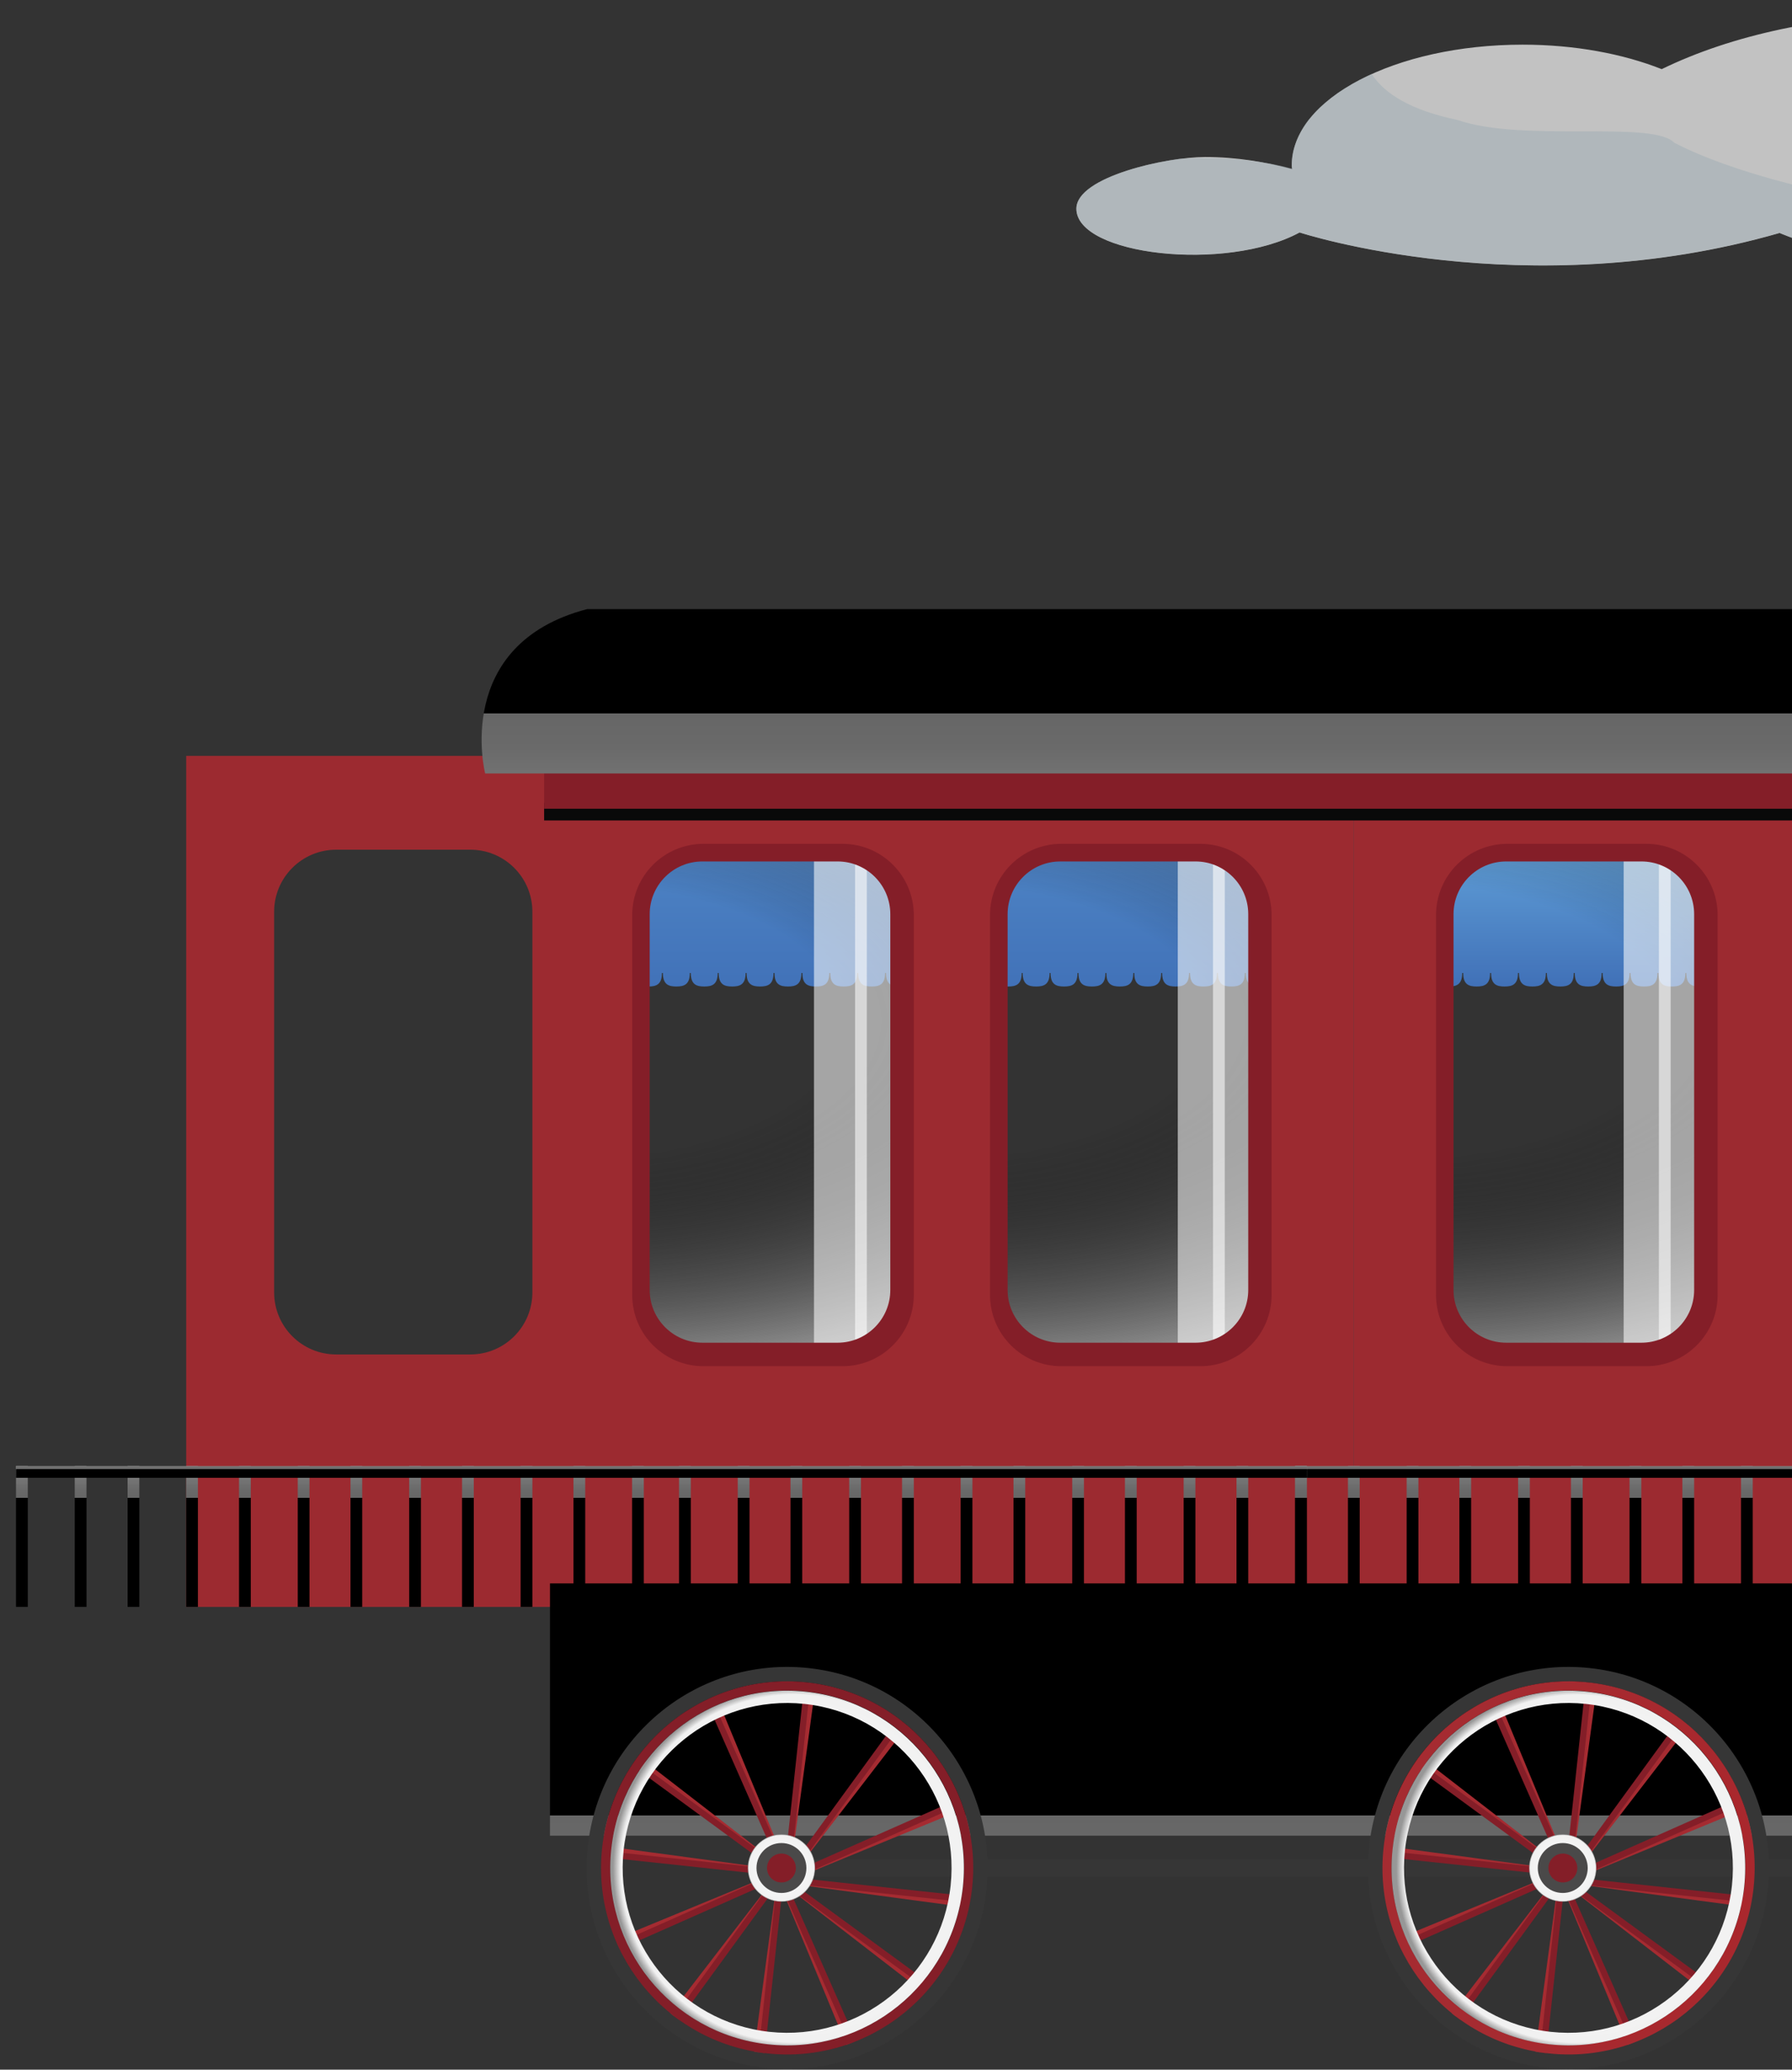 <?xml version="1.0" encoding="UTF-8"?>
<svg id="OBJECTS" xmlns="http://www.w3.org/2000/svg" xmlns:xlink="http://www.w3.org/1999/xlink" viewBox="0 0 146.49 169.14">
  <rect x="0" y="0" width="146.49" height="169.14" fill="#333333" stroke="none"/>
  <defs>
    <style>
      .cls-1 {
        fill: url(#linear-gradient-38);
      }

      .cls-1, .cls-2, .cls-3, .cls-4, .cls-5, .cls-6, .cls-7, .cls-8, .cls-9, .cls-10, .cls-11, .cls-12, .cls-13, .cls-14, .cls-15, .cls-16, .cls-17, .cls-18, .cls-19, .cls-20, .cls-21, .cls-22, .cls-23, .cls-24, .cls-25, .cls-26, .cls-27, .cls-28, .cls-29, .cls-30, .cls-31, .cls-32, .cls-33, .cls-34, .cls-35, .cls-36, .cls-37, .cls-38, .cls-39, .cls-40, .cls-41, .cls-42, .cls-43, .cls-44, .cls-45, .cls-46, .cls-47, .cls-48, .cls-49, .cls-50, .cls-51, .cls-52, .cls-53, .cls-54, .cls-55, .cls-56, .cls-57, .cls-58, .cls-59, .cls-60, .cls-61, .cls-62, .cls-63, .cls-64, .cls-65, .cls-66, .cls-67, .cls-68, .cls-69, .cls-70, .cls-71, .cls-72, .cls-73, .cls-74, .cls-75, .cls-76, .cls-77, .cls-78, .cls-79, .cls-80, .cls-81, .cls-82, .cls-83, .cls-84, .cls-85, .cls-86, .cls-87, .cls-88, .cls-89, .cls-90, .cls-91, .cls-92, .cls-93, .cls-94, .cls-95, .cls-96, .cls-97, .cls-98, .cls-99, .cls-100, .cls-101, .cls-102, .cls-103, .cls-104, .cls-105, .cls-106, .cls-107, .cls-108, .cls-109, .cls-110 {
        stroke-width: 0px;
      }

      .cls-2 {
        fill: #841e28;
      }

      .cls-3 {
        fill: url(#linear-gradient-12);
      }

      .cls-111 {
        opacity: .7;
      }

      .cls-4 {
        fill: url(#linear-gradient-17);
      }

      .cls-5 {
        fill: url(#linear-gradient-19);
      }

      .cls-6 {
        fill: url(#linear-gradient-33);
      }

      .cls-7 {
        fill: url(#linear-gradient);
      }

      .cls-8 {
        fill: url(#linear-gradient-62);
      }

      .cls-9 {
        fill: url(#linear-gradient-67);
      }

      .cls-10 {
        fill: url(#linear-gradient-57);
      }

      .cls-11 {
        opacity: .56;
      }

      .cls-11, .cls-87 {
        fill: #fff;
      }

      .cls-12 {
        fill: url(#linear-gradient-21);
      }

      .cls-13 {
        fill: url(#linear-gradient-6);
      }

      .cls-14 {
        fill: #9c2a30;
      }

      .cls-15 {
        fill: url(#radial-gradient-8);
      }

      .cls-16 {
        fill: url(#New_Gradient_Swatch_2-2);
      }

      .cls-112 {
        clip-path: url(#clippath-2);
      }

      .cls-17 {
        fill: url(#linear-gradient-42);
      }

      .cls-18 {
        fill: #363636;
      }

      .cls-19 {
        fill: url(#New_Gradient_Swatch_2-6);
      }

      .cls-20 {
        fill: url(#linear-gradient-15);
      }

      .cls-21 {
        fill: url(#linear-gradient-11);
      }

      .cls-22 {
        fill: url(#linear-gradient-73);
      }

      .cls-23 {
        fill: url(#linear-gradient-5);
      }

      .cls-24 {
        fill: none;
      }

      .cls-25 {
        fill: url(#linear-gradient-31);
      }

      .cls-26 {
        fill: url(#linear-gradient-71);
      }

      .cls-27 {
        fill: url(#linear-gradient-58);
      }

      .cls-28 {
        fill: url(#linear-gradient-63);
      }

      .cls-29 {
        fill: url(#linear-gradient-34);
      }

      .cls-30 {
        fill: url(#New_Gradient_Swatch_2);
      }

      .cls-31 {
        fill: #d5e7ef;
        opacity: .62;
      }

      .cls-113 {
        clip-path: url(#clippath-1);
      }

      .cls-32 {
        fill: url(#linear-gradient-41);
      }

      .cls-33 {
        fill: #a52b31;
      }

      .cls-34 {
        fill: url(#linear-gradient-40);
      }

      .cls-35 {
        fill: #774639;
      }

      .cls-36 {
        fill: url(#linear-gradient-66);
      }

      .cls-37 {
        fill: url(#linear-gradient-13);
      }

      .cls-38 {
        fill: url(#linear-gradient-23);
      }

      .cls-39 {
        fill: url(#linear-gradient-25);
      }

      .cls-40 {
        fill: url(#linear-gradient-43);
      }

      .cls-41 {
        fill: url(#linear-gradient-16);
      }

      .cls-42 {
        fill: url(#linear-gradient-22);
      }

      .cls-43 {
        fill: url(#linear-gradient-54);
      }

      .cls-44 {
        fill: url(#New_Gradient_Swatch_1-3);
      }

      .cls-45 {
        fill: url(#linear-gradient-55);
      }

      .cls-46 {
        fill: url(#linear-gradient-35);
      }

      .cls-47 {
        fill: url(#linear-gradient-50);
      }

      .cls-48 {
        fill: url(#linear-gradient-32);
      }

      .cls-49 {
        fill: url(#linear-gradient-60);
      }

      .cls-50 {
        fill: url(#linear-gradient-59);
      }

      .cls-51 {
        fill: url(#linear-gradient-20);
      }

      .cls-52 {
        fill: url(#New_Gradient_Swatch_1-6);
      }

      .cls-53 {
        fill: url(#linear-gradient-14);
      }

      .cls-54 {
        fill: url(#linear-gradient-2);
      }

      .cls-55 {
        fill: url(#linear-gradient-52);
      }

      .cls-56 {
        fill: url(#New_Gradient_Swatch_1);
      }

      .cls-57 {
        fill: url(#linear-gradient-45);
      }

      .cls-58 {
        fill: url(#linear-gradient-7);
      }

      .cls-59 {
        fill: url(#radial-gradient-2);
      }

      .cls-60 {
        fill: url(#linear-gradient-39);
      }

      .cls-61 {
        fill: url(#radial-gradient-7);
      }

      .cls-62 {
        fill: url(#linear-gradient-3);
      }

      .cls-63 {
        fill: url(#linear-gradient-69);
      }

      .cls-114 {
        clip-path: url(#clippath);
      }

      .cls-64 {
        fill: url(#New_Gradient_Swatch_1-2);
      }

      .cls-65 {
        fill: url(#radial-gradient-5);
      }

      .cls-66 {
        fill: url(#linear-gradient-9);
      }

      .cls-67 {
        fill: url(#linear-gradient-27);
      }

      .cls-68 {
        fill: url(#New_Gradient_Swatch_2-3);
      }

      .cls-69 {
        fill: url(#radial-gradient);
      }

      .cls-70 {
        fill: url(#linear-gradient-53);
      }

      .cls-71 {
        fill: url(#linear-gradient-65);
      }

      .cls-72 {
        fill: url(#linear-gradient-36);
      }

      .cls-73 {
        fill: url(#linear-gradient-48);
      }

      .cls-74 {
        fill: url(#linear-gradient-49);
      }

      .cls-75 {
        fill: #4a4949;
      }

      .cls-76 {
        fill: url(#linear-gradient-8);
      }

      .cls-77 {
        fill: url(#linear-gradient-47);
      }

      .cls-78 {
        fill: url(#radial-gradient-10);
      }

      .cls-79 {
        fill: url(#linear-gradient-24);
      }

      .cls-80 {
        fill: url(#linear-gradient-26);
      }

      .cls-81 {
        fill: url(#linear-gradient-61);
      }

      .cls-82 {
        fill: url(#New_Gradient_Swatch_1-4);
      }

      .cls-83 {
        fill: url(#linear-gradient-18);
      }

      .cls-84 {
        fill: url(#New_Gradient_Swatch_2-7);
      }

      .cls-85 {
        fill: url(#linear-gradient-51);
      }

      .cls-86 {
        fill: url(#linear-gradient-30);
      }

      .cls-88 {
        fill: url(#linear-gradient-44);
      }

      .cls-89 {
        fill: url(#linear-gradient-68);
      }

      .cls-90 {
        fill: url(#linear-gradient-72);
      }

      .cls-91 {
        fill: url(#linear-gradient-29);
      }

      .cls-92 {
        fill: url(#linear-gradient-46);
      }

      .cls-93 {
        fill: url(#linear-gradient-64);
      }

      .cls-94 {
        fill: url(#radial-gradient-6);
      }

      .cls-95 {
        fill: url(#linear-gradient-28);
      }

      .cls-96 {
        fill: url(#linear-gradient-56);
      }

      .cls-97 {
        fill: url(#linear-gradient-10);
      }

      .cls-98 {
        fill: url(#radial-gradient-9);
      }

      .cls-99 {
        fill: url(#New_Gradient_Swatch_1-5);
      }

      .cls-100 {
        fill: url(#radial-gradient-3);
      }

      .cls-101 {
        fill: url(#linear-gradient-70);
      }

      .cls-102 {
        fill: url(#linear-gradient-74);
      }

      .cls-103 {
        fill: url(#New_Gradient_Swatch_2-5);
      }

      .cls-104 {
        fill: url(#linear-gradient-4);
      }

      .cls-105 {
        fill: url(#New_Gradient_Swatch_2-4);
      }

      .cls-106 {
        fill: #090909;
      }

      .cls-107 {
        fill: url(#linear-gradient-37);
      }

      .cls-108 {
        fill: url(#New_Gradient_Swatch_1-7);
      }

      .cls-109 {
        fill: url(#radial-gradient-4);
      }

      .cls-110 {
        fill: url(#linear-gradient-75);
      }
    </style>
    <clipPath id="clippath">
      <rect class="cls-24" x="-4548.06" y="8.13" width="3120.16" height="142.49"/>
    </clipPath>
    <clipPath id="clippath-1">
      <rect class="cls-24" x="155.08" y="-545.22" width="390" height="844"/>
    </clipPath>
    <linearGradient id="New_Gradient_Swatch_2" data-name="New Gradient Swatch 2" x1="100.23" y1="81.22" x2="100.23" y2="46.31" gradientUnits="userSpaceOnUse">
      <stop offset="0" stop-color="#4070b7"/>
      <stop offset="1" stop-color="#66a8de"/>
    </linearGradient>
    <radialGradient id="New_Gradient_Swatch_1" data-name="New Gradient Swatch 1" cx="-3486.45" cy="-236.68" fx="-3486.45" fy="-236.68" r="31.68" gradientTransform="translate(8452.63 369.17) scale(2.4 1.21)" gradientUnits="userSpaceOnUse">
      <stop offset="0" stop-color="#fff" stop-opacity="0"/>
      <stop offset=".29" stop-color="#000" stop-opacity="0"/>
      <stop offset=".91" stop-color="#f1f1f1"/>
    </radialGradient>
    <linearGradient id="New_Gradient_Swatch_2-2" data-name="New Gradient Swatch 2" x1="70.66" x2="70.66" xlink:href="#New_Gradient_Swatch_2"/>
    <radialGradient id="New_Gradient_Swatch_1-2" data-name="New Gradient Swatch 1" cx="-3498.86" fx="-3498.86" r="31.68" xlink:href="#New_Gradient_Swatch_1"/>
    <linearGradient id="New_Gradient_Swatch_2-3" data-name="New Gradient Swatch 2" x1="136.21" y1="80.16" x2="136.21" y2="66.42" xlink:href="#New_Gradient_Swatch_2"/>
    <radialGradient id="New_Gradient_Swatch_1-3" data-name="New Gradient Swatch 1" cx="-3470.64" fx="-3470.64" r="31.68" xlink:href="#New_Gradient_Swatch_1"/>
    <linearGradient id="linear-gradient" x1="192.6" y1="95.92" x2="119.01" y2="95.92" gradientUnits="userSpaceOnUse">
      <stop offset=".36" stop-color="#99cee5"/>
      <stop offset=".47" stop-color="#63add4"/>
      <stop offset=".71" stop-color="#4d88a5"/>
      <stop offset=".74" stop-color="#4a829e"/>
      <stop offset=".77" stop-color="#3f6f89"/>
    </linearGradient>
    <linearGradient id="linear-gradient-2" x1="137.25" y1="181.68" x2="137.25" y2="145.21" gradientUnits="userSpaceOnUse">
      <stop offset="0" stop-color="#fff"/>
      <stop offset=".15" stop-color="#d4d4d4"/>
      <stop offset=".32" stop-color="#adadad"/>
      <stop offset=".48" stop-color="#8e8e8e"/>
      <stop offset=".64" stop-color="#777"/>
      <stop offset=".8" stop-color="#6a6a6a"/>
      <stop offset=".93" stop-color="#666"/>
      <stop offset=".93" stop-color="#000"/>
    </linearGradient>
    <linearGradient id="linear-gradient-3" x1="146.6" y1="116.51" x2="146.6" y2="122.18" xlink:href="#linear-gradient-2"/>
    <linearGradient id="linear-gradient-4" x1="142.28" y1="116.51" x2="142.28" y2="122.18" xlink:href="#linear-gradient-2"/>
    <linearGradient id="linear-gradient-5" x1="137.48" y1="116.51" x2="137.48" y2="122.18" xlink:href="#linear-gradient-2"/>
    <linearGradient id="linear-gradient-6" x1="133.17" y1="116.51" x2="133.17" y2="122.18" xlink:href="#linear-gradient-2"/>
    <linearGradient id="linear-gradient-7" x1="128.37" y1="116.51" x2="128.37" y2="122.18" xlink:href="#linear-gradient-2"/>
    <linearGradient id="linear-gradient-8" x1="124.06" y1="116.51" x2="124.06" y2="122.18" xlink:href="#linear-gradient-2"/>
    <linearGradient id="linear-gradient-9" x1="119.26" y1="116.51" x2="119.26" y2="122.18" xlink:href="#linear-gradient-2"/>
    <linearGradient id="linear-gradient-10" x1="114.94" y1="116.51" x2="114.94" y2="122.18" xlink:href="#linear-gradient-2"/>
    <linearGradient id="linear-gradient-11" x1="167.22" y1="118.82" x2="167.22" y2="119.46" xlink:href="#linear-gradient-2"/>
    <linearGradient id="linear-gradient-12" x1="82.81" y1="116.51" x2="82.81" y2="122.18" xlink:href="#linear-gradient-2"/>
    <linearGradient id="linear-gradient-13" x1="78.49" y1="116.51" x2="78.49" y2="122.18" xlink:href="#linear-gradient-2"/>
    <linearGradient id="linear-gradient-14" x1="73.69" y1="116.51" x2="73.69" y2="122.18" xlink:href="#linear-gradient-2"/>
    <linearGradient id="linear-gradient-15" x1="69.38" y1="116.51" x2="69.38" y2="122.18" xlink:href="#linear-gradient-2"/>
    <linearGradient id="linear-gradient-16" x1="64.58" y1="116.51" x2="64.58" y2="122.18" xlink:href="#linear-gradient-2"/>
    <linearGradient id="linear-gradient-17" x1="105.83" y1="116.51" x2="105.83" y2="122.18" xlink:href="#linear-gradient-2"/>
    <linearGradient id="linear-gradient-18" x1="101.03" y1="116.51" x2="101.03" y2="122.18" xlink:href="#linear-gradient-2"/>
    <linearGradient id="linear-gradient-19" x1="114.94" y1="116.51" x2="114.94" y2="122.18" xlink:href="#linear-gradient-2"/>
    <linearGradient id="linear-gradient-20" x1="110.15" y1="116.51" x2="110.15" y2="122.18" xlink:href="#linear-gradient-2"/>
    <linearGradient id="linear-gradient-21" x1="96.72" y1="116.51" x2="96.72" y2="122.18" xlink:href="#linear-gradient-2"/>
    <linearGradient id="linear-gradient-22" x1="91.92" y1="116.51" x2="91.92" y2="122.18" xlink:href="#linear-gradient-2"/>
    <linearGradient id="linear-gradient-23" x1="87.6" y1="116.51" x2="87.6" y2="122.18" xlink:href="#linear-gradient-2"/>
    <linearGradient id="linear-gradient-24" x1="60.74" y1="116.51" x2="60.74" y2="122.18" xlink:href="#linear-gradient-2"/>
    <linearGradient id="linear-gradient-25" x1="55.95" y1="116.51" x2="55.95" y2="122.18" xlink:href="#linear-gradient-2"/>
    <linearGradient id="linear-gradient-26" x1="51.63" y1="116.51" x2="51.63" y2="122.18" xlink:href="#linear-gradient-2"/>
    <linearGradient id="linear-gradient-27" x1="46.83" y1="116.51" x2="46.83" y2="122.18" xlink:href="#linear-gradient-2"/>
    <linearGradient id="linear-gradient-28" x1="42.52" y1="116.51" x2="42.52" y2="122.18" xlink:href="#linear-gradient-2"/>
    <linearGradient id="linear-gradient-29" x1="37.72" y1="116.51" x2="37.72" y2="122.18" xlink:href="#linear-gradient-2"/>
    <linearGradient id="linear-gradient-30" x1="33.41" y1="116.51" x2="33.41" y2="122.18" xlink:href="#linear-gradient-2"/>
    <linearGradient id="linear-gradient-31" x1="28.61" y1="116.51" x2="28.61" y2="122.18" xlink:href="#linear-gradient-2"/>
    <linearGradient id="linear-gradient-32" x1="24.29" y1="116.51" x2="24.29" y2="122.18" xlink:href="#linear-gradient-2"/>
    <linearGradient id="linear-gradient-33" x1="19.5" y1="116.51" x2="19.5" y2="122.18" xlink:href="#linear-gradient-2"/>
    <linearGradient id="linear-gradient-34" x1="15.18" y1="116.51" x2="15.18" y2="122.18" xlink:href="#linear-gradient-2"/>
    <linearGradient id="linear-gradient-35" x1="10.38" y1="116.51" x2="10.38" y2="122.18" xlink:href="#linear-gradient-2"/>
    <linearGradient id="linear-gradient-36" x1="62.66" y1="118.82" x2="62.66" y2="119.46" xlink:href="#linear-gradient-2"/>
    <radialGradient id="radial-gradient" cx="244.2" cy="-420.29" fx="244.2" fy="-420.29" r="21.21" gradientTransform="translate(-214.1 543.75) rotate(6.16) skewX(.03)" gradientUnits="userSpaceOnUse">
      <stop offset="0" stop-color="#fff"/>
      <stop offset=".67" stop-color="#f1f1f1"/>
      <stop offset=".7" stop-color="#979797"/>
    </radialGradient>
    <radialGradient id="radial-gradient-2" cx="72.47" cy="152.03" fx="72.47" fy="152.03" r="2.75" gradientUnits="userSpaceOnUse">
      <stop offset="0" stop-color="#fff"/>
      <stop offset=".97" stop-color="#f1f1f1"/>
      <stop offset="1" stop-color="#979797"/>
    </radialGradient>
    <linearGradient id="linear-gradient-37" x1="134.78" y1="78.25" x2="134.78" y2="56.12" xlink:href="#linear-gradient-2"/>
    <radialGradient id="radial-gradient-3" cx="307.86" cy="-427.1" fx="307.86" fy="-427.1" r="15.25" gradientTransform="translate(-214.1 543.75) rotate(6.16) skewX(.03)" gradientUnits="userSpaceOnUse">
      <stop offset="0" stop-color="#da0000"/>
      <stop offset=".69" stop-color="#b61c20"/>
      <stop offset="1" stop-color="#a52b31"/>
    </radialGradient>
    <radialGradient id="radial-gradient-4" cx="307.86" cy="-427.14" fx="307.86" fy="-427.14" r="21.21" xlink:href="#radial-gradient"/>
    <radialGradient id="radial-gradient-5" cx="136.34" fx="136.34" r="2.75" xlink:href="#radial-gradient-2"/>
    <clipPath id="clippath-2">
      <rect class="cls-24" x="-243.51" y="-544.59" width="390" height="844"/>
    </clipPath>
    <linearGradient id="New_Gradient_Swatch_2-4" data-name="New Gradient Swatch 2" x1="91.64" y1="81.84" x2="91.64" y2="46.94" xlink:href="#New_Gradient_Swatch_2"/>
    <radialGradient id="New_Gradient_Swatch_1-4" data-name="New Gradient Swatch 1" cx="-3490.04" cy="-236.16" fx="-3490.04" fy="-236.16" r="31.68" xlink:href="#New_Gradient_Swatch_1"/>
    <linearGradient id="New_Gradient_Swatch_2-5" data-name="New Gradient Swatch 2" x1="62.07" y1="81.84" x2="62.07" y2="46.94" xlink:href="#New_Gradient_Swatch_2"/>
    <radialGradient id="New_Gradient_Swatch_1-5" data-name="New Gradient Swatch 1" cx="-3502.44" cy="-236.16" fx="-3502.44" fy="-236.16" r="31.68" xlink:href="#New_Gradient_Swatch_1"/>
    <linearGradient id="New_Gradient_Swatch_2-6" data-name="New Gradient Swatch 2" x1="127.62" y1="80.79" x2="127.62" y2="67.05" xlink:href="#New_Gradient_Swatch_2"/>
    <radialGradient id="New_Gradient_Swatch_1-6" data-name="New Gradient Swatch 1" cx="-3474.23" cy="-236.16" fx="-3474.23" fy="-236.16" r="31.68" xlink:href="#New_Gradient_Swatch_1"/>
    <linearGradient id="New_Gradient_Swatch_2-7" data-name="New Gradient Swatch 2" x1="157.44" y1="81.84" x2="157.44" y2="46.94" xlink:href="#New_Gradient_Swatch_2"/>
    <radialGradient id="New_Gradient_Swatch_1-7" data-name="New Gradient Swatch 1" cx="-3462.62" cy="-236.16" fx="-3462.62" fy="-236.16" r="31.68" xlink:href="#New_Gradient_Swatch_1"/>
    <linearGradient id="linear-gradient-38" x1="184.01" y1="96.54" x2="110.42" y2="96.54" xlink:href="#linear-gradient"/>
    <linearGradient id="linear-gradient-39" x1="128.66" y1="182.3" x2="128.66" y2="145.84" xlink:href="#linear-gradient-2"/>
    <linearGradient id="linear-gradient-40" x1="142.8" y1="117.14" x2="142.8" y2="122.81" xlink:href="#linear-gradient-2"/>
    <linearGradient id="linear-gradient-41" x1="138.01" y1="117.14" x2="138.01" y2="122.81" xlink:href="#linear-gradient-2"/>
    <linearGradient id="linear-gradient-42" x1="133.69" y1="117.14" x2="133.69" y2="122.81" xlink:href="#linear-gradient-2"/>
    <linearGradient id="linear-gradient-43" x1="128.89" y1="117.14" x2="128.89" y2="122.81" xlink:href="#linear-gradient-2"/>
    <linearGradient id="linear-gradient-44" x1="124.58" y1="117.14" x2="124.58" y2="122.81" xlink:href="#linear-gradient-2"/>
    <linearGradient id="linear-gradient-45" x1="119.78" y1="117.14" x2="119.78" y2="122.81" xlink:href="#linear-gradient-2"/>
    <linearGradient id="linear-gradient-46" x1="115.47" y1="117.14" x2="115.47" y2="122.81" xlink:href="#linear-gradient-2"/>
    <linearGradient id="linear-gradient-47" x1="110.67" y1="117.14" x2="110.67" y2="122.81" xlink:href="#linear-gradient-2"/>
    <linearGradient id="linear-gradient-48" x1="106.35" y1="117.14" x2="106.35" y2="122.81" xlink:href="#linear-gradient-2"/>
    <linearGradient id="linear-gradient-49" x1="158.63" y1="119.45" x2="158.63" y2="120.09" xlink:href="#linear-gradient-2"/>
    <linearGradient id="linear-gradient-50" x1="74.22" y1="117.14" x2="74.22" y2="122.81" xlink:href="#linear-gradient-2"/>
    <linearGradient id="linear-gradient-51" x1="69.9" y1="117.14" x2="69.9" y2="122.81" xlink:href="#linear-gradient-2"/>
    <linearGradient id="linear-gradient-52" x1="65.1" y1="117.14" x2="65.1" y2="122.81" xlink:href="#linear-gradient-2"/>
    <linearGradient id="linear-gradient-53" x1="60.79" y1="117.14" x2="60.79" y2="122.81" xlink:href="#linear-gradient-2"/>
    <linearGradient id="linear-gradient-54" x1="55.99" y1="117.14" x2="55.99" y2="122.81" xlink:href="#linear-gradient-2"/>
    <linearGradient id="linear-gradient-55" x1="97.24" y1="117.14" x2="97.24" y2="122.81" xlink:href="#linear-gradient-2"/>
    <linearGradient id="linear-gradient-56" x1="92.44" y1="117.14" x2="92.44" y2="122.81" xlink:href="#linear-gradient-2"/>
    <linearGradient id="linear-gradient-57" x1="106.35" y1="117.14" x2="106.35" y2="122.81" xlink:href="#linear-gradient-2"/>
    <linearGradient id="linear-gradient-58" x1="101.56" y1="117.14" x2="101.56" y2="122.81" xlink:href="#linear-gradient-2"/>
    <linearGradient id="linear-gradient-59" x1="88.13" y1="117.14" x2="88.13" y2="122.81" xlink:href="#linear-gradient-2"/>
    <linearGradient id="linear-gradient-60" x1="83.33" y1="117.14" x2="83.33" y2="122.81" xlink:href="#linear-gradient-2"/>
    <linearGradient id="linear-gradient-61" x1="79.01" y1="117.14" x2="79.01" y2="122.81" xlink:href="#linear-gradient-2"/>
    <linearGradient id="linear-gradient-62" x1="52.15" y1="117.14" x2="52.15" y2="122.81" xlink:href="#linear-gradient-2"/>
    <linearGradient id="linear-gradient-63" x1="47.36" y1="117.14" x2="47.36" y2="122.81" xlink:href="#linear-gradient-2"/>
    <linearGradient id="linear-gradient-64" x1="43.04" y1="117.14" x2="43.04" y2="122.81" xlink:href="#linear-gradient-2"/>
    <linearGradient id="linear-gradient-65" x1="38.24" y1="117.14" x2="38.24" y2="122.81" xlink:href="#linear-gradient-2"/>
    <linearGradient id="linear-gradient-66" x1="33.93" y1="117.14" x2="33.93" y2="122.81" xlink:href="#linear-gradient-2"/>
    <linearGradient id="linear-gradient-67" x1="29.13" y1="117.14" x2="29.13" y2="122.81" xlink:href="#linear-gradient-2"/>
    <linearGradient id="linear-gradient-68" x1="24.82" y1="117.14" x2="24.82" y2="122.81" xlink:href="#linear-gradient-2"/>
    <linearGradient id="linear-gradient-69" x1="20.02" y1="117.14" x2="20.02" y2="122.81" xlink:href="#linear-gradient-2"/>
    <linearGradient id="linear-gradient-70" x1="15.7" y1="117.14" x2="15.7" y2="122.81" xlink:href="#linear-gradient-2"/>
    <linearGradient id="linear-gradient-71" x1="10.91" y1="117.14" x2="10.91" y2="122.81" xlink:href="#linear-gradient-2"/>
    <linearGradient id="linear-gradient-72" x1="6.59" y1="117.14" x2="6.59" y2="122.81" xlink:href="#linear-gradient-2"/>
    <linearGradient id="linear-gradient-73" x1="1.79" y1="117.14" x2="1.79" y2="122.81" xlink:href="#linear-gradient-2"/>
    <linearGradient id="linear-gradient-74" x1="54.07" y1="119.45" x2="54.07" y2="120.09" xlink:href="#linear-gradient-2"/>
    <radialGradient id="radial-gradient-6" cx="235.7" cy="-418.74" fx="235.7" fy="-418.74" r="21.21" xlink:href="#radial-gradient"/>
    <radialGradient id="radial-gradient-7" cx="63.88" cy="152.66" fx="63.88" fy="152.66" r="2.75" xlink:href="#radial-gradient-2"/>
    <linearGradient id="linear-gradient-75" x1="126.19" y1="78.88" x2="126.19" y2="56.75" xlink:href="#linear-gradient-2"/>
    <radialGradient id="radial-gradient-8" cx="299.37" cy="-425.55" fx="299.37" fy="-425.55" r="15.25" xlink:href="#radial-gradient-3"/>
    <radialGradient id="radial-gradient-9" cx="299.37" cy="-425.59" fx="299.37" fy="-425.59" r="21.21" xlink:href="#radial-gradient"/>
    <radialGradient id="radial-gradient-10" cx="127.75" cy="152.66" fx="127.75" fy="152.66" r="2.75" xlink:href="#radial-gradient-2"/>
  </defs>
  <g class="cls-114">
    <path class="cls-35" d="M100.7,30.99l-5.53-1.83-41.64,126.02V35.9h13.41v-11.65h-2354.23v11.65h25.53l-19.35,58.57c-8.13,9.55-14.91,20.28-20.06,31.89V35.9h13.41v-11.65h-2354.23v11.65h225.64l18.04,54.6c-24-26.02-58.34-42.35-96.44-42.35h-41.11c-72.36,0-131.23,58.87-131.23,131.23v94.04H54.98v-94.04c0-3.03-.14-6.02-.34-9L100.7,30.99ZM1.88,35.9l17.9,54.17c-23.98-25.76-58.14-41.92-96.03-41.92h-41.11c-37.89,0-72.05,16.16-96.03,41.92l17.9-54.17H1.88ZM-292.69,35.9l18.04,54.6c-24-26.01-58.34-42.34-96.43-42.34h-41.11c-38.09,0-72.44,16.33-96.43,42.34l18.04-54.6h197.89ZM-587.78,35.9l17.9,54.17c-23.98-25.76-58.14-41.92-96.03-41.92h-41.11c-38.1,0-72.44,16.33-96.43,42.34l18.04-54.6h197.63ZM-882.61,35.9l17.9,54.17c-23.98-25.76-58.14-41.92-96.03-41.92h-41.11c-37.89,0-72.05,16.16-96.03,41.92l17.9-54.18h197.36ZM-1177.17,35.9l18.04,54.6c-24-26.01-58.34-42.34-96.43-42.34h-41.11c-38.1,0-72.44,16.33-96.44,42.35l18.04-54.6h197.89ZM-1472.26,35.9l17.9,54.17c-23.98-25.76-58.14-41.92-96.03-41.92h-41.11c-37.89,0-72.06,16.16-96.03,41.92l17.9-54.18h197.37ZM-1766.83,35.9l18.04,54.6c-24-26.01-58.34-42.34-96.43-42.34h-41.11c-37.89,0-72.05,16.16-96.03,41.92l17.9-54.18h197.63ZM-2061.65,35.9l18.04,54.6c-24-26.02-58.34-42.35-96.44-42.35h-41.11c-35.06,0-66.96,13.82-90.52,36.3l16.05-48.56h193.98ZM-2291.9,127.08l-9.29,28.1v-.28c1.98-9.74,5.13-19.06,9.29-27.82ZM-2307.01,35.9v100.45c-4.24-12.18-10.22-23.54-17.65-33.79l-22.03-66.66h39.68ZM-2352.83,35.9l17.9,54.17c-23.98-25.76-58.14-41.92-96.03-41.92h-41.11c-37.89,0-72.05,16.16-96.03,41.92l17.9-54.17h197.36ZM-2647.4,35.9l18.04,54.6c-24-26.01-58.34-42.34-96.43-42.34h-41.11c-38.09,0-72.44,16.33-96.43,42.34l18.04-54.6h197.89ZM-2942.49,35.9l17.9,54.17c-23.98-25.76-58.14-41.92-96.03-41.92h-41.11c-38.1,0-72.44,16.33-96.43,42.34l18.04-54.6h197.63ZM-3237.32,35.9l17.9,54.17c-23.98-25.76-58.14-41.92-96.03-41.92h-41.11c-37.89,0-72.05,16.16-96.03,41.92l17.9-54.18h197.36ZM-3531.88,35.9l18.04,54.6c-24-26.01-58.34-42.34-96.43-42.34h-41.11c-38.1,0-72.44,16.33-96.44,42.35l18.04-54.6h197.89ZM-3826.98,35.9l17.9,54.17c-23.98-25.76-58.14-41.92-96.03-41.92h-41.11c-37.89,0-72.06,16.16-96.03,41.92l17.9-54.18h197.37ZM-4121.54,35.9l18.04,54.6c-24-26.01-58.34-42.34-96.43-42.34h-41.11c-37.89,0-72.05,16.16-96.03,41.92l17.9-54.18h197.63ZM-4372.27,264.69h-286.09v-85.3c0-67.54,54.95-122.49,122.49-122.49h41.11c44.5,0,83.53,23.86,104.98,59.46l16.93,51.23c.37,3.89.58,7.82.58,11.81v85.3ZM-4370.81,136.35c-4.15-11.9-9.96-23.03-17.16-33.1l-22.26-67.35h39.42v100.45ZM-4364.99,136.35V35.9h39.68l-22.03,66.65c-7.43,10.26-13.42,21.62-17.66,33.8ZM-4077.44,264.69h-286.09v-85.3c0-3.63.19-7.21.5-10.75l17.59-53.23c21.57-35.07,60.3-58.51,104.4-58.51h41.11c44.5,0,83.52,23.86,104.97,59.44l16.94,51.25c.37,3.88.58,7.81.58,11.79v85.3ZM-4075.99,136.35c-4.15-11.91-9.96-23.03-17.16-33.11l-22.26-67.34h39.42v100.45ZM-4070.16,136.35V35.9h39.68l-22.03,66.66c-7.43,10.25-13.41,21.62-17.65,33.79ZM-3782.61,264.69h-286.09v-85.3c0-3.63.19-7.21.5-10.76l17.58-53.21c21.57-35.07,60.3-58.51,104.4-58.51h41.11c44.1,0,82.83,23.44,104.4,58.5l17.59,53.23c.31,3.55.5,7.13.5,10.75v85.3ZM-3781.16,136.35c-4.24-12.18-10.22-23.54-17.66-33.8l-22.03-66.65h39.68v100.45ZM-3775.33,136.35V35.9h39.42l-22.26,67.35c-7.2,10.07-13.01,21.19-17.16,33.1ZM-3487.78,264.69h-286.09v-85.3c0-3.98.21-7.92.58-11.81l16.93-51.23c21.45-35.59,60.48-59.46,104.98-59.46h41.11c44.5,0,83.52,23.86,104.97,59.44l16.94,51.25c.37,3.88.58,7.81.58,11.79v85.3ZM-3486.33,136.35c-4.15-11.91-9.96-23.03-17.17-33.11l-22.25-67.34h39.42v100.45ZM-3480.5,136.35V35.9h39.68l-22.03,66.66c-7.43,10.25-13.41,21.61-17.65,33.79ZM-3192.96,264.69h-286.09v-85.3c0-3.63.19-7.21.5-10.76l17.59-53.21c21.57-35.07,60.3-58.51,104.4-58.51h41.11c44.1,0,82.83,23.44,104.4,58.5l17.59,53.23c.31,3.55.5,7.13.5,10.75v85.3ZM-3191.5,136.35c-4.24-12.18-10.22-23.54-17.65-33.79l-22.03-66.66h39.68v100.45ZM-3185.67,136.35V35.9h39.42l-22.26,67.35c-7.2,10.07-13.01,21.19-17.16,33.1ZM-2898.13,264.69h-286.09v-85.3c0-3.98.21-7.91.58-11.79l16.94-51.25c21.45-35.59,60.48-59.44,104.97-59.44h41.11c44.1,0,82.83,23.44,104.4,58.51l17.59,53.22c.31,3.55.5,7.13.5,10.76v85.3ZM-2896.67,136.35c-4.24-12.18-10.22-23.54-17.65-33.79l-22.03-66.66h39.68v100.45ZM-2890.85,136.35V35.9h39.42l-22.26,67.35c-7.2,10.07-13.02,21.2-17.16,33.1ZM-2603.3,264.69h-286.09v-85.3c0-3.98.21-7.91.58-11.79l16.94-51.26c21.45-35.58,60.48-59.44,104.97-59.44h41.11c44.5,0,83.52,23.86,104.97,59.44l16.94,51.25c.37,3.88.58,7.81.58,11.79v85.3ZM-2601.84,136.35c-4.15-11.9-9.96-23.03-17.16-33.1l-22.26-67.35h39.42v100.45ZM-2596.02,136.35V35.9h39.68l-22.03,66.66c-7.43,10.25-13.41,21.62-17.65,33.79ZM-2594.56,264.69v-85.3c0-3.63.19-7.21.5-10.75l17.59-53.23c21.57-35.07,60.29-58.5,104.4-58.5h41.11c44.1,0,82.83,23.44,104.4,58.5l15.35,46.45c-.77,5.74-1.18,11.59-1.18,17.54v85.3h-282.17ZM-2017.56,264.69h-282.17v-85.3c0-3.03-.14-6.02-.34-9l21.56-65.24c22.4-29.31,57.71-48.25,97.36-48.25h41.11c44.5,0,83.53,23.86,104.98,59.46l16.93,51.23c.37,3.89.58,7.82.58,11.81v85.3ZM-2016.1,136.35c-4.15-11.9-9.96-23.03-17.16-33.1l-22.26-67.35h39.42v100.45ZM-2010.28,136.35V35.9h39.68l-22.03,66.65c-7.43,10.26-13.42,21.62-17.66,33.8ZM-1722.73,264.69h-286.09v-85.3c0-3.63.19-7.21.5-10.75l17.59-53.23c21.57-35.07,60.3-58.51,104.4-58.51h41.11c44.5,0,83.52,23.86,104.97,59.44l16.94,51.25c.37,3.88.58,7.81.58,11.79v85.3ZM-1721.27,136.35c-4.15-11.91-9.96-23.03-17.16-33.11l-22.25-67.34h39.42v100.45ZM-1715.45,136.35V35.9h39.68l-22.03,66.66c-7.43,10.25-13.41,21.62-17.65,33.79ZM-1427.9,264.69h-286.09v-85.3c0-3.63.19-7.21.5-10.76l17.58-53.21c21.57-35.07,60.3-58.51,104.4-58.51h41.11c44.1,0,82.83,23.44,104.4,58.5l17.59,53.23c.31,3.55.5,7.13.5,10.75v85.3ZM-1426.45,136.35c-4.24-12.18-10.22-23.54-17.66-33.8l-22.03-66.65h39.68v100.45ZM-1420.62,136.35V35.9h39.42l-22.26,67.35c-7.2,10.07-13.01,21.19-17.16,33.1ZM-1133.07,264.69h-286.09v-85.3c0-3.98.21-7.92.58-11.81l16.93-51.23c21.45-35.59,60.48-59.46,104.98-59.46h41.11c44.5,0,83.52,23.86,104.97,59.44l16.94,51.25c.37,3.88.58,7.81.58,11.79v85.3ZM-1131.62,136.35c-4.15-11.91-9.96-23.03-17.17-33.11l-22.25-67.34h39.42v100.45ZM-1125.79,136.35V35.9h39.68l-22.03,66.66c-7.43,10.25-13.41,21.61-17.65,33.79ZM-838.25,264.69h-286.09v-85.3c0-3.63.19-7.21.5-10.76l17.59-53.21c21.57-35.07,60.3-58.51,104.4-58.51h41.11c44.1,0,82.83,23.44,104.4,58.5l17.59,53.23c.31,3.55.5,7.13.5,10.75v85.3ZM-836.79,136.35c-4.24-12.18-10.22-23.54-17.65-33.79l-22.03-66.66h39.68v100.45ZM-830.96,136.35V35.9h39.42l-22.26,67.35c-7.2,10.07-13.01,21.19-17.16,33.1ZM-543.42,264.69h-286.09v-85.3c0-3.98.21-7.91.58-11.79l16.94-51.25c21.45-35.59,60.48-59.44,104.97-59.44h41.11c44.1,0,82.83,23.44,104.4,58.51l17.59,53.22c.31,3.55.5,7.13.5,10.76v85.3ZM-541.96,136.35c-4.24-12.18-10.22-23.54-17.65-33.79l-22.03-66.66h39.68v100.45ZM-536.13,136.35V35.9h39.42l-22.26,67.35c-7.2,10.07-13.02,21.2-17.16,33.1ZM-248.59,264.69h-286.09v-85.3c0-3.98.21-7.91.58-11.79l16.94-51.26c21.46-35.58,60.48-59.44,104.97-59.44h41.11c44.5,0,83.52,23.86,104.97,59.44l16.94,51.25c.37,3.88.58,7.81.58,11.79v85.3ZM-247.13,136.35c-4.15-11.9-9.96-23.03-17.16-33.1l-22.26-67.35h39.42v100.45ZM-241.3,136.35V35.9h39.68l-22.03,66.66c-7.43,10.25-13.41,21.62-17.65,33.79ZM46.24,264.69H-239.85v-85.3c0-3.63.19-7.21.5-10.75l17.59-53.23c21.57-35.07,60.29-58.5,104.4-58.5h41.11c44.1,0,82.83,23.44,104.4,58.5l17.59,53.23c.31,3.55.5,7.13.5,10.75v85.3ZM47.7,136.35c-4.24-12.18-10.22-23.54-17.65-33.79L8.02,35.9h39.68v100.45Z"/>
  </g>
  <g class="cls-113">
    <g>
      <rect class="cls-18" x="136.05" y="151.31" width="64.75" height="1.44"/>
      <rect class="cls-18" x="72.26" y="151.31" width="64.75" height="1.44"/>
      <g>
        <path class="cls-30" d="M113.98,78.14v-11.72h-27.34v11.72c-.96,0-1.19.49-1.19,1.1s.44.92,1.05.92,1.05-.31,1.05-1.27h.08c0,.96.49,1.1,1.1,1.1s1.1-.14,1.1-1.1h.08c0,.96.49,1.1,1.1,1.1s1.1-.14,1.1-1.1h.08c0,.96.49,1.1,1.1,1.1s1.1-.14,1.1-1.1h.08c0,.96.49,1.1,1.1,1.1s1.1-.14,1.1-1.1h.08c0,.96.49,1.1,1.1,1.1s1.1-.14,1.1-1.1h.08c0,.96.49,1.1,1.1,1.1s1.1-.14,1.1-1.1h.08c0,.96.49,1.1,1.1,1.1s1.1-.14,1.1-1.1h.08c0,.96.49,1.1,1.1,1.1s1.1-.14,1.1-1.1h.08c0,.96.49,1.1,1.1,1.1s1.1-.14,1.1-1.1h.08c0,.96.49,1.1,1.1,1.1s1.1-.14,1.1-1.1h.08c0,.96.49,1.1,1.1,1.1s1.1-.14,1.1-1.1h.08c0,.96.49,1.27,1.1,1.27s1.18-.4,1.18-1.01-.54-1.01-1.02-1.01Z"/>
        <g>
          <rect class="cls-56" x="88.08" y="67.38" width="25.9" height="43.17"/>
          <rect class="cls-11" x="107.75" y="67.38" width="3.84" height="43.17"/>
          <rect class="cls-11" x="104.87" y="67.38" width="3.84" height="43.17"/>
        </g>
        <path class="cls-16" d="M84.25,78.14v-11.72h-27.34v11.72c-.48,0-1.03.49-1.03,1.1s.53.92,1.13.92,1.13-.31,1.13-1.27h.08c0,.96.49,1.1,1.1,1.1s1.1-.14,1.1-1.1h.08c0,.96.49,1.1,1.1,1.1s1.1-.14,1.1-1.1h.08c0,.96.49,1.1,1.1,1.1s1.1-.14,1.1-1.1h.08c0,.96.49,1.1,1.1,1.1s1.1-.14,1.1-1.1h.08c0,.96.49,1.1,1.1,1.1s1.1-.14,1.1-1.1h.08c0,.96.49,1.1,1.1,1.1s1.1-.14,1.1-1.1h.08c0,.96.49,1.1,1.1,1.1s1.1-.14,1.1-1.1h.08c0,.96.49,1.1,1.1,1.1s1.1-.14,1.1-1.1h.08c0,.96.49,1.1,1.1,1.1s1.1-.14,1.1-1.1h.08c0,.96.49,1.1,1.1,1.1s1.1-.14,1.1-1.1h.08c0,.96.49,1.1,1.1,1.1s1.1-.14,1.1-1.1h.08c0,.96.49,1.27,1.1,1.27s1.01-.4,1.01-1.01-.23-1.01-1.19-1.01Z"/>
        <rect class="cls-64" x="58.35" y="67.38" width="25.9" height="43.17"/>
        <rect class="cls-11" x="78.49" y="67.38" width="3.84" height="43.17"/>
        <rect class="cls-11" x="75.13" y="67.38" width="4.32" height="43.17"/>
      </g>
      <path class="cls-68" d="M149.96,78.14v-11.72h-27.34v11.72c-.96,0-1.18.49-1.18,1.1s.45.92,1.06.92,1.06-.31,1.06-1.27h.08c0,.96.49,1.1,1.1,1.1s1.1-.14,1.1-1.1h.08c0,.96.49,1.1,1.1,1.1s1.1-.14,1.1-1.1h.08c0,.96.49,1.1,1.1,1.1s1.1-.14,1.1-1.1h.08c0,.96.49,1.1,1.1,1.1s1.1-.14,1.1-1.1h.08c0,.96.49,1.1,1.1,1.1s1.1-.14,1.1-1.1h.08c0,.96.49,1.1,1.1,1.1s1.1-.14,1.1-1.1h.08c0,.96.49,1.1,1.1,1.1s1.1-.14,1.1-1.1h.08c0,.96.49,1.1,1.1,1.1s1.1-.14,1.1-1.1h.08c0,.96.49,1.1,1.1,1.1s1.1-.14,1.1-1.1h.08c0,.96.49,1.1,1.1,1.1s1.1-.14,1.1-1.1h.08c0,.96.49,1.1,1.1,1.1s1.1-.14,1.1-1.1h.08c0,.96.49,1.27,1.1,1.27s1.17-.4,1.17-1.01-.55-1.01-1.03-1.01Z"/>
      <g>
        <rect class="cls-44" x="125.97" y="67.38" width="25.9" height="43.17"/>
        <rect class="cls-11" x="144.2" y="67.38" width="4.32" height="43.17"/>
        <rect class="cls-11" x="141.32" y="67.38" width="3.84" height="43.17"/>
      </g>
      <path class="cls-7" d="M119.26,61.14v69.55h95.93V61.14h-95.93ZM148.04,105c0,2.8-2.27,5.07-5.07,5.07h-10.97c-2.8,0-5.07-2.27-5.07-5.07v-31.11c0-2.8,2.27-5.07,5.07-5.07h10.97c2.8,0,5.07,2.27,5.07,5.07v31.11ZM177.29,105c0,2.8-2.27,5.07-5.07,5.07h-10.97c-2.8,0-5.07-2.27-5.07-5.07v-31.11c0-2.8,2.27-5.07,5.07-5.07h10.97c2.8,0,5.07,2.27,5.07,5.07v31.11ZM207.03,105c0,2.8-2.27,5.07-5.07,5.07h-10.97c-2.8,0-5.07-2.27-5.07-5.07v-31.11c0-2.8,2.27-5.07,5.07-5.07h10.97c2.8,0,5.07,2.27,5.07,5.07v31.11Z"/>
      <path class="cls-14" d="M119.26,61.14v69.55h95.93V61.14h-95.93ZM148.04,105c0,2.8-2.27,5.07-5.07,5.07h-10.97c-2.8,0-5.07-2.27-5.07-5.07v-31.11c0-2.8,2.27-5.07,5.07-5.07h10.97c2.8,0,5.07,2.27,5.07,5.07v31.11ZM177.29,105c0,2.8-2.27,5.07-5.07,5.07h-10.97c-2.8,0-5.07-2.27-5.07-5.07v-31.11c0-2.8,2.27-5.07,5.07-5.07h10.97c2.8,0,5.07,2.27,5.07,5.07v31.11ZM207.03,105c0,2.8-2.27,5.07-5.07,5.07h-10.97c-2.8,0-5.07-2.27-5.07-5.07v-31.11c0-2.8,2.27-5.07,5.07-5.07h10.97c2.8,0,5.07,2.27,5.07,5.07v31.11Z"/>
      <path class="cls-14" d="M23.81,61.14v69.55h95.45V61.14H23.81ZM52.11,105c0,2.8-2.27,5.07-5.07,5.07h-10.97c-2.8,0-5.07-2.27-5.07-5.07v-31.11c0-2.8,2.27-5.07,5.07-5.07h10.97c2.8,0,5.07,2.27,5.07,5.07v31.11ZM81.85,105c0,2.8-2.27,5.07-5.07,5.07h-10.97c-2.8,0-5.07-2.27-5.07-5.07v-31.11c0-2.8,2.27-5.07,5.07-5.07h10.97c2.8,0,5.07,2.27,5.07,5.07v31.11ZM111.11,105c0,2.8-2.27,5.07-5.07,5.07h-10.97c-2.8,0-5.07-2.27-5.07-5.07v-31.11c0-2.8,2.27-5.07,5.07-5.07h10.97c2.8,0,5.07,2.27,5.07,5.07v31.11Z"/>
      <rect class="cls-54" x="53.55" y="128.77" width="167.39" height="20.62"/>
      <rect class="cls-106" x="53.07" y="64.98" width="166.91" height="1.44"/>
      <rect class="cls-2" x="53.07" y="62.1" width="166.91" height="3.36"/>
      <g>
        <rect class="cls-62" x="146.12" y="119.18" width=".96" height="11.51"/>
        <rect class="cls-104" x="141.8" y="119.18" width=".96" height="11.51"/>
        <rect class="cls-23" x="137.01" y="119.18" width=".96" height="11.51"/>
        <rect class="cls-13" x="132.69" y="119.18" width=".96" height="11.51"/>
        <rect class="cls-58" x="127.89" y="119.18" width=".96" height="11.51"/>
        <rect class="cls-76" x="123.58" y="119.18" width=".96" height="11.51"/>
        <rect class="cls-66" x="118.78" y="119.18" width=".96" height="11.51"/>
        <rect class="cls-97" x="114.46" y="119.18" width=".96" height="11.51"/>
        <rect class="cls-21" x="114.46" y="119.18" width="105.52" height=".96"/>
      </g>
      <g>
        <rect class="cls-3" x="82.33" y="119.18" width=".96" height="11.51"/>
        <rect class="cls-37" x="78.01" y="119.18" width=".96" height="11.51"/>
        <rect class="cls-53" x="73.21" y="119.18" width=".96" height="11.51"/>
        <rect class="cls-20" x="68.9" y="119.18" width=".96" height="11.51"/>
        <rect class="cls-41" x="64.1" y="119.18" width=".96" height="11.51"/>
        <rect class="cls-4" x="105.35" y="119.18" width=".96" height="11.51"/>
        <rect class="cls-83" x="100.55" y="119.18" width=".96" height="11.51"/>
        <rect class="cls-5" x="114.46" y="119.18" width=".96" height="11.51"/>
        <rect class="cls-51" x="109.67" y="119.18" width=".96" height="11.51"/>
        <rect class="cls-12" x="96.24" y="119.18" width=".96" height="11.51"/>
        <rect class="cls-42" x="91.44" y="119.18" width=".96" height="11.51"/>
        <rect class="cls-38" x="87.12" y="119.18" width=".96" height="11.51"/>
        <rect class="cls-79" x="60.26" y="119.18" width=".96" height="11.51"/>
        <rect class="cls-39" x="55.47" y="119.18" width=".96" height="11.51"/>
        <rect class="cls-80" x="51.15" y="119.18" width=".96" height="11.51"/>
        <rect class="cls-67" x="46.36" y="119.18" width=".96" height="11.51"/>
        <rect class="cls-95" x="42.04" y="119.18" width=".96" height="11.51"/>
        <rect class="cls-91" x="37.24" y="119.18" width=".96" height="11.51"/>
        <rect class="cls-86" x="32.93" y="119.18" width=".96" height="11.51"/>
        <rect class="cls-25" x="28.13" y="119.18" width=".96" height="11.51"/>
        <rect class="cls-48" x="23.81" y="119.18" width=".96" height="11.51"/>
        <rect class="cls-6" x="19.02" y="119.18" width=".96" height="11.51"/>
        <rect class="cls-29" x="14.7" y="119.18" width=".96" height="11.51"/>
        <rect class="cls-46" x="9.9" y="119.18" width=".96" height="11.51"/>
        <rect class="cls-72" x="9.9" y="119.18" width="105.52" height=".96"/>
      </g>
      <g>
        <g>
          <rect class="cls-33" x="66.52" y="145.22" width="14.7" height=".51" transform="translate(-80.2 199.14) rotate(-82.28)"/>
          <rect class="cls-33" x="69.84" y="138.48" width=".51" height="14.7" transform="translate(-50.44 37.89) rotate(-22.49)"/>
          <polygon class="cls-33" points="72.96 152.32 72.65 152.72 61.04 143.74 61.34 143.34 72.96 152.32"/>
          <rect class="cls-33" x="65.16" y="144.16" width=".51" height="14.66" transform="translate(-93.44 196.16) rotate(-82.35)"/>
          <polygon class="cls-33" points="72.46 152.25 72.65 152.72 59.09 158.32 58.9 157.85 72.46 152.25"/>
          <polygon class="cls-33" points="72.25 152.41 72.65 152.72 63.69 164.36 63.3 164.05 72.25 152.41"/>
          <rect class="cls-33" x="64.07" y="159.72" width="14.7" height=".51" transform="translate(-96.65 209.42) rotate(-82.33)"/>
          <rect class="cls-33" x="74.95" y="152.27" width=".51" height="14.7" transform="translate(-55.34 40.91) rotate(-22.49)"/>
          <polygon class="cls-33" points="72.34 153.12 72.65 152.72 84.26 161.7 83.95 162.1 72.34 153.12"/>
          <rect class="cls-33" x="79.63" y="146.61" width=".51" height="14.67" transform="translate(-83.29 212.72) rotate(-82.38)"/>
          <rect class="cls-33" x="72.19" y="149.9" width="14.67" height=".51" transform="translate(-51.16 41.57) rotate(-22.37)"/>
          <rect class="cls-33" x="69.98" y="146.8" width="14.69" height=".51" transform="translate(-86.37 118.66) rotate(-52.42)"/>
        </g>
        <g>
          <polygon class="cls-2" points="73.15 152.77 72.65 152.72 74.22 138.1 74.72 138.16 73.15 152.77"/>
          <polygon class="cls-2" points="73.11 152.52 72.65 152.72 66.72 139.27 67.18 139.07 73.11 152.52"/>
          <polygon class="cls-2" points="72.95 152.31 72.65 152.72 60.81 144.05 61.1 143.64 72.95 152.31"/>
          <rect class="cls-2" x="65.13" y="144.35" width=".51" height="14.66" transform="translate(-92.41 200.5) rotate(-83.87)"/>
          <polygon class="cls-2" points="72.44 152.26 72.65 152.72 59.24 158.67 59.03 158.2 72.44 152.26"/>
          <polygon class="cls-2" points="72.24 152.42 72.65 152.72 64 164.59 63.59 164.29 72.24 152.42"/>
          <rect class="cls-2" x="64.26" y="159.75" width="14.7" height=".51" transform="translate(-95.16 214.01) rotate(-83.83)"/>
          <polygon class="cls-2" points="72.19 152.93 72.65 152.72 78.58 166.17 78.12 166.37 72.19 152.93"/>
          <polygon class="cls-2" points="72.35 153.13 72.65 152.72 84.49 161.39 84.19 161.8 72.35 153.13"/>
          <rect class="cls-2" x="79.66" y="146.43" width=".51" height="14.66" transform="translate(-81.47 216.88) rotate(-83.9)"/>
          <rect class="cls-2" x="72.12" y="149.73" width="14.67" height=".51" transform="translate(-53.89 44.98) rotate(-23.87)"/>
          <polygon class="cls-2" points="73.06 153.02 72.65 152.72 81.3 140.85 81.71 141.15 73.06 153.02"/>
        </g>
        <path class="cls-18" d="M74.69,135.69c-9-.97-17.08,5.56-18.05,14.58-.97,9.02,5.54,17.13,14.54,18.1,9,.97,17.08-5.56,18.05-14.58.97-9.02-5.54-17.13-14.54-18.1ZM71.31,167.19c-8.35-.9-14.4-8.42-13.5-16.79.9-8.37,8.4-14.43,16.75-13.53,8.35.9,14.4,8.42,13.5,16.79-.9,8.37-8.4,14.43-16.75,13.53Z"/>
        <path class="cls-2" d="M74.56,136.87c-8.35-.9-15.85,5.16-16.75,13.53-.9,8.37,5.14,15.89,13.5,16.79,8.35.9,15.85-5.16,16.75-13.53.9-8.37-5.15-15.89-13.5-16.79ZM71.39,166.44c-7.94-.86-13.68-8-12.82-15.96.85-7.96,7.98-13.71,15.92-12.86,7.94.86,13.68,8,12.82,15.96-.85,7.96-7.98,13.71-15.92,12.86Z"/>
        <path class="cls-69" d="M74.48,137.62c-7.94-.86-15.06,4.9-15.92,12.86-.85,7.96,4.89,15.1,12.82,15.96,7.94.86,15.06-4.9,15.92-12.86.85-7.96-4.89-15.1-12.82-15.96ZM71.5,165.43c-7.38-.8-12.72-7.44-11.93-14.84.79-7.4,7.42-12.75,14.8-11.96,7.38.8,12.72,7.44,11.93,14.84-.79,7.4-7.42,12.75-14.8,11.96Z"/>
      </g>
      <g>
        <path class="cls-59" d="M75.22,152.03c0,1.52-1.23,2.75-2.75,2.75s-2.75-1.23-2.75-2.75,1.23-2.75,2.75-2.75,2.75,1.23,2.75,2.75Z"/>
        <path class="cls-75" d="M74.51,152.03c0,1.13-.91,2.04-2.04,2.04s-2.04-.91-2.04-2.04.91-2.04,2.04-2.04,2.04.91,2.04,2.04Z"/>
        <circle class="cls-2" cx="72.47" cy="152.03" r="1.18"/>
      </g>
      <path class="cls-107" d="M212.98,49.15H56.58c-11.02,2.88-8.33,13.43-8.33,13.43h173.06s2.69-10.55-8.33-13.43Z"/>
      <path class="cls-2" d="M149,105.2c0,3.22-2.61,5.83-5.83,5.83h-11.36c-3.22,0-5.83-2.61-5.83-5.83v-31.03c0-3.22,2.61-5.83,5.83-5.83h11.36c3.22,0,5.83,2.61,5.83,5.83v31.03ZM147.08,74.09c0-2.38-1.93-4.31-4.31-4.31h-11.05c-2.38,0-4.31,1.93-4.31,4.31v30.71c0,2.38,1.93,4.31,4.31,4.31h11.05c2.38,0,4.31-1.93,4.31-4.31v-30.71Z"/>
      <path class="cls-2" d="M112.54,105.2c0,3.22-2.61,5.83-5.83,5.83h-11.36c-3.22,0-5.83-2.61-5.83-5.83v-31.03c0-3.22,2.61-5.83,5.83-5.83h11.36c3.22,0,5.83,2.61,5.83,5.83v31.03ZM110.63,74.09c0-2.38-1.93-4.31-4.31-4.31h-11.05c-2.38,0-4.31,1.93-4.31,4.31v30.71c0,2.38,1.93,4.31,4.31,4.31h11.05c2.38,0,4.31-1.93,4.31-4.31v-30.71Z"/>
      <path class="cls-2" d="M83.29,105.2c0,3.22-2.61,5.83-5.83,5.83h-11.36c-3.22,0-5.83-2.61-5.83-5.83v-31.03c0-3.22,2.61-5.83,5.83-5.83h11.36c3.22,0,5.83,2.61,5.83,5.83v31.03ZM81.37,74.09c0-2.38-1.93-4.31-4.31-4.31h-11.05c-2.38,0-4.31,1.93-4.31,4.31v30.71c0,2.38,1.93,4.31,4.31,4.31h11.05c2.38,0,4.31-1.93,4.31-4.31v-30.71Z"/>
      <g class="cls-111">
        <path class="cls-87" d="M341.11,4.14c-2.75-5.95-12.97-10.38-25.2-10.38s-22.64,4.51-25.28,10.54c-.61-.03-1.23-.05-1.86-.05-4.99,0-9.52,1.02-12.9,2.68-2.76-1.23-6.3-1.99-10.18-2.05-4.8-5.12-14.83-8.65-26.47-8.65-9.39,0-17.73,2.3-23.13,5.88-1.67-.21-3.39-.33-5.18-.33-8.1,0-15.17,2.26-19.11,5.63-5.79-4.15-15.14-6.86-25.71-6.86-8.38,0-15.98,1.7-21.66,4.47-3.16-1.25-7.09-2-11.37-2-10.42,0-18.87,4.42-18.87,9.88,0,.1.02.2.03.3-2.12-.58-4.54-1-7.11-1-3.14,0-10.53,1.61-10.53,4.23,0,3.8,12.21,5.2,18.25,1.94,0,0,18.41,6.04,39.24.04,0,0,16.96,7.54,39.24.02,0,0,10.66,4.74,19.86.01,0,0,17.44,5.75,35.85,0,0,0,15.02,5.24,28.1,0,0,0,13.08,3.97,20.35,0,0,0,16.96,7.01,29.07,0,0,0,28.29,6.25,37.64,0-1.01-6.95-10.5-12.65-23.07-14.31Z"/>
        <path class="cls-31" d="M363.75,16.8c-.04-.1-.08-.2-.11-.3-.18-.46-.39-.91-.64-1.35-9.18,1.8-17.97,2.6-24.68-.41-14.16-6.48-17.69-1.85-33.62-3.7-.91,0-2.28-.74-3.17-1.7-8.92,10.08-41.07,7.26-46.38-.15,0,3.7-14.47,7.37-17.76,7.69-15.99,1.58-33.83,2.91-46.22-4.5-11.27,8.26-36.87,3.28-45.72-1.35-1.77-1.85-12.39,0-17.69-1.85-3.78-.79-5.94-2.09-7.04-3.76-.03.01-.06.03-.1.05-.44.2-.86.41-1.26.63-.12.06-.23.13-.34.2-.3.17-.58.35-.86.53-.14.09-.28.19-.41.29-.21.15-.41.31-.61.47-.16.13-.32.27-.47.4-.11.1-.23.2-.33.31-.2.2-.38.4-.55.6-.07.08-.13.16-.2.23-.18.23-.35.47-.5.72-.04.06-.08.13-.11.19-.15.26-.28.53-.39.8-.02.04-.03.09-.05.14-.11.29-.2.58-.26.88,0,.02,0,.04-.01.06-.06.32-.09.64-.09.97,0,.05,0,.09.01.14,0,.05.01.14.02.14h.23v.02s-.18-.02-.22-.03c-2.1-.57-4.54-.89-7.07-.89-.74,0-1.49.03-2.2.09-3.51.48-8.37,1.94-8.37,4.06,0,3.8,12.2,5.2,18.24,1.94,0,0,18.41,6.04,39.24.04,0,0,16.95,7.54,39.24.02,0,0,10.66,4.74,19.86.01,0,0,17.44,5.75,35.85,0,0,0,15.02,5.24,28.1,0,0,0,13.08,3.97,20.35,0,0,0,16.96,7.01,29.07,0,0,0,28.29,6.25,37.64,0-.05-.35-.14-.7-.24-1.05-.06-.2-.12-.4-.19-.6Z"/>
      </g>
      <g>
        <g>
          <rect class="cls-33" x="130.4" y="145.22" width="14.7" height=".51" transform="translate(-24.91 262.43) rotate(-82.28)"/>
          <rect class="cls-33" x="133.71" y="138.48" width=".51" height="14.7" transform="translate(-45.6 62.35) rotate(-22.49)"/>
          <polygon class="cls-33" points="136.83 152.32 136.52 152.72 124.91 143.74 125.22 143.34 136.83 152.32"/>
          <rect class="cls-33" x="129.04" y="144.16" width=".51" height="14.66" transform="translate(-38.02 259.53) rotate(-82.37)"/>
          <polygon class="cls-33" points="136.33 152.25 136.52 152.72 122.96 158.32 122.77 157.85 136.33 152.25"/>
          <polygon class="cls-33" points="136.12 152.41 136.52 152.72 127.57 164.36 127.17 164.05 136.12 152.41"/>
          <rect class="cls-33" x="127.95" y="159.72" width="14.7" height=".51" transform="translate(-41.28 272.73) rotate(-82.34)"/>
          <rect class="cls-33" x="138.83" y="152.27" width=".51" height="14.7" transform="translate(-50.46 65.31) rotate(-22.48)"/>
          <polygon class="cls-33" points="136.22 153.12 136.52 152.72 148.14 161.7 147.83 162.1 136.22 153.12"/>
          <rect class="cls-33" x="143.5" y="146.61" width=".51" height="14.67" transform="translate(-27.94 275.95) rotate(-82.36)"/>
          <polygon class="cls-33" points="136.72 153.19 136.52 152.72 150.08 147.12 150.28 147.59 136.72 153.19"/>
          <rect class="cls-33" x="133.86" y="146.8" width="14.69" height=".51" transform="translate(-61.45 169.28) rotate(-52.42)"/>
        </g>
        <g>
          <polygon class="cls-2" points="137.03 152.77 136.52 152.72 138.09 138.1 138.59 138.16 137.03 152.77"/>
          <polygon class="cls-2" points="136.99 152.52 136.52 152.72 130.59 139.27 131.05 139.07 136.99 152.52"/>
          <polygon class="cls-2" points="136.82 152.31 136.52 152.72 124.68 144.05 124.98 143.64 136.82 152.31"/>
          <rect class="cls-2" x="129.01" y="144.35" width=".51" height="14.66" transform="translate(-35.3 264.09) rotate(-83.9)"/>
          <polygon class="cls-2" points="136.32 152.26 136.52 152.72 123.11 158.67 122.91 158.2 136.32 152.26"/>
          <polygon class="cls-2" points="136.11 152.42 136.52 152.72 127.87 164.59 127.47 164.29 136.11 152.42"/>
          <rect class="cls-2" x="128.14" y="159.75" width="14.7" height=".51" transform="translate(-38.14 277.52) rotate(-83.83)"/>
          <polygon class="cls-2" points="136.06 152.93 136.52 152.72 142.45 166.17 141.99 166.37 136.06 152.93"/>
          <polygon class="cls-2" points="136.22 153.13 136.52 152.72 148.37 161.39 148.07 161.8 136.22 153.13"/>
          <rect class="cls-2" x="143.53" y="146.43" width=".51" height="14.66" transform="translate(-24.44 280.31) rotate(-83.87)"/>
          <polygon class="cls-2" points="136.73 153.18 136.52 152.72 149.93 146.77 150.14 147.24 136.73 153.18"/>
          <polygon class="cls-2" points="136.93 153.02 136.52 152.72 145.17 140.85 145.58 141.15 136.93 153.02"/>
        </g>
        <path class="cls-18" d="M138.56,135.69c-9-.97-17.08,5.56-18.05,14.58-.97,9.02,5.54,17.13,14.54,18.1,9,.97,17.08-5.56,18.05-14.58.97-9.02-5.54-17.13-14.54-18.1ZM135.18,167.19c-8.35-.9-14.4-8.42-13.5-16.79.9-8.37,8.4-14.43,16.75-13.53,8.35.9,14.4,8.42,13.5,16.79-.9,8.37-8.4,14.43-16.75,13.53Z"/>
        <path class="cls-100" d="M138.44,136.87c-8.35-.9-15.85,5.16-16.75,13.53-.9,8.37,5.14,15.89,13.5,16.79,8.35.9,15.85-5.16,16.75-13.53.9-8.37-5.15-15.89-13.5-16.79ZM135.26,166.44c-7.94-.86-13.68-8-12.82-15.96.85-7.96,7.98-13.71,15.92-12.86,7.94.86,13.68,8,12.82,15.96-.85,7.96-7.98,13.71-15.92,12.86Z"/>
        <path class="cls-109" d="M138.36,137.62c-7.94-.86-15.06,4.9-15.92,12.86-.85,7.96,4.89,15.1,12.82,15.96,7.94.86,15.06-4.9,15.92-12.86.85-7.96-4.89-15.1-12.82-15.96ZM135.37,165.43c-7.38-.8-12.72-7.44-11.93-14.84.79-7.4,7.42-12.75,14.8-11.96,7.38.8,12.72,7.44,11.93,14.84-.79,7.4-7.42,12.75-14.8,11.96Z"/>
      </g>
      <g>
        <path class="cls-65" d="M139.09,152.03c0,1.52-1.23,2.75-2.75,2.75s-2.75-1.23-2.75-2.75,1.23-2.75,2.75-2.75,2.75,1.23,2.75,2.75Z"/>
        <path class="cls-75" d="M138.38,152.03c0,1.13-.91,2.04-2.04,2.04s-2.04-.91-2.04-2.04.91-2.04,2.04-2.04,2.04.91,2.04,2.04Z"/>
        <path class="cls-2" d="M137.53,152.03c0,.65-.53,1.18-1.18,1.18s-1.18-.53-1.18-1.18.53-1.18,1.18-1.18,1.18.53,1.18,1.18Z"/>
      </g>
    </g>
  </g>
  <g class="cls-112">
    <g>
      <rect class="cls-18" x="127.46" y="151.94" width="64.75" height="1.44"/>
      <rect class="cls-18" x="63.67" y="151.94" width="64.75" height="1.44"/>
      <g>
        <path class="cls-105" d="M105.39,78.77v-11.72h-27.34v11.72c-.96,0-1.19.49-1.19,1.1s.44.92,1.05.92,1.05-.31,1.05-1.27h.08c0,.96.49,1.1,1.1,1.1s1.1-.14,1.1-1.1h.08c0,.96.49,1.1,1.1,1.1s1.1-.14,1.1-1.1h.08c0,.96.49,1.1,1.1,1.1s1.1-.14,1.1-1.1h.08c0,.96.49,1.1,1.1,1.1s1.1-.14,1.1-1.1h.08c0,.96.49,1.1,1.1,1.1s1.1-.14,1.1-1.1h.08c0,.96.49,1.1,1.1,1.1s1.1-.14,1.1-1.1h.08c0,.96.49,1.1,1.1,1.1s1.1-.14,1.1-1.1h.08c0,.96.49,1.1,1.1,1.1s1.1-.14,1.1-1.1h.08c0,.96.49,1.1,1.1,1.1s1.1-.14,1.1-1.1h.08c0,.96.49,1.1,1.1,1.1s1.1-.14,1.1-1.1h.08c0,.96.49,1.1,1.1,1.1s1.1-.14,1.1-1.1h.08c0,.96.49,1.27,1.1,1.27s1.18-.4,1.18-1.01-.54-1.01-1.02-1.01Z"/>
        <g>
          <rect class="cls-82" x="79.49" y="68.01" width="25.9" height="43.17"/>
          <rect class="cls-11" x="99.16" y="68.01" width="3.84" height="43.17"/>
          <rect class="cls-11" x="96.28" y="68.01" width="3.84" height="43.17"/>
        </g>
        <path class="cls-103" d="M75.66,78.77v-11.72h-27.34v11.72c-.48,0-1.03.49-1.03,1.1s.53.92,1.13.92,1.13-.31,1.13-1.27h.08c0,.96.49,1.1,1.1,1.1s1.1-.14,1.1-1.1h.08c0,.96.49,1.1,1.1,1.1s1.1-.14,1.1-1.1h.08c0,.96.49,1.1,1.1,1.1s1.1-.14,1.1-1.1h.08c0,.96.49,1.1,1.1,1.1s1.1-.14,1.1-1.1h.08c0,.96.49,1.1,1.1,1.1s1.1-.14,1.1-1.1h.08c0,.96.49,1.1,1.1,1.1s1.1-.14,1.1-1.1h.08c0,.96.49,1.1,1.1,1.1s1.1-.14,1.1-1.1h.08c0,.96.49,1.1,1.1,1.1s1.1-.14,1.1-1.1h.08c0,.96.49,1.1,1.1,1.1s1.1-.14,1.1-1.1h.08c0,.96.49,1.1,1.1,1.1s1.1-.14,1.1-1.1h.08c0,.96.49,1.1,1.1,1.1s1.1-.14,1.1-1.1h.08c0,.96.49,1.27,1.1,1.27s1.01-.4,1.01-1.01-.23-1.01-1.19-1.01Z"/>
        <rect class="cls-99" x="49.76" y="68.01" width="25.9" height="43.17"/>
        <rect class="cls-11" x="69.9" y="68.01" width="3.84" height="43.17"/>
        <rect class="cls-11" x="66.54" y="68.01" width="4.32" height="43.17"/>
      </g>
      <path class="cls-19" d="M141.37,78.77v-11.72h-27.34v11.72c-.96,0-1.18.49-1.18,1.1s.45.92,1.06.92,1.06-.31,1.06-1.27h.08c0,.96.49,1.1,1.1,1.1s1.1-.14,1.1-1.1h.08c0,.96.49,1.1,1.1,1.1s1.1-.14,1.1-1.1h.08c0,.96.49,1.1,1.1,1.1s1.1-.14,1.1-1.1h.08c0,.96.49,1.1,1.1,1.1s1.1-.14,1.1-1.1h.08c0,.96.49,1.1,1.1,1.1s1.1-.14,1.1-1.1h.08c0,.96.49,1.1,1.1,1.1s1.1-.14,1.1-1.1h.08c0,.96.49,1.1,1.1,1.1s1.1-.14,1.1-1.1h.08c0,.96.49,1.1,1.1,1.1s1.1-.14,1.1-1.1h.08c0,.96.49,1.1,1.1,1.1s1.1-.14,1.1-1.1h.08c0,.96.49,1.1,1.1,1.1s1.1-.14,1.1-1.1h.08c0,.96.49,1.1,1.1,1.1s1.1-.14,1.1-1.1h.08c0,.96.49,1.27,1.1,1.27s1.17-.4,1.17-1.01-.55-1.01-1.03-1.01Z"/>
      <g>
        <rect class="cls-52" x="117.38" y="68.01" width="25.9" height="43.17"/>
        <rect class="cls-11" x="135.61" y="68.01" width="4.32" height="43.17"/>
        <rect class="cls-11" x="132.73" y="68.01" width="3.84" height="43.17"/>
      </g>
      <path class="cls-84" d="M171.1,78.77v-11.72h-27.34v11.72c-.48,0-1.1.49-1.1,1.1s.49.92,1.1.92,1.1-.31,1.1-1.27h.08c0,.96.49,1.1,1.1,1.1s1.1-.14,1.1-1.1h.08c0,.96.49,1.1,1.1,1.1s1.1-.14,1.1-1.1h.08c0,.96.49,1.1,1.1,1.1s1.1-.14,1.1-1.1h.08c0,.96.49,1.1,1.1,1.1s1.1-.14,1.1-1.1h.08c0,.96.49,1.1,1.1,1.1s1.1-.14,1.1-1.1h.08c0,.96.49,1.1,1.1,1.1s1.1-.14,1.1-1.1h.08c0,.96.49,1.1,1.1,1.1s1.1-.14,1.1-1.1h.08c0,.96.49,1.1,1.1,1.1s1.1-.14,1.1-1.1h.08c0,.96.49,1.1,1.1,1.1s1.1-.14,1.1-1.1h.08c0,.96.49,1.1,1.1,1.1s1.1-.14,1.1-1.1h.08c0,.96.49,1.1,1.1,1.1s1.1-.14,1.1-1.1h.08c0,.96.49,1.27,1.1,1.27s1.08-.4,1.08-1.01-.64-1.01-1.12-1.01Z"/>
      <rect class="cls-108" x="145.2" y="68.01" width="25.9" height="43.17"/>
      <path class="cls-1" d="M110.67,61.77v69.55h95.93V61.77h-95.93ZM139.45,105.62c0,2.8-2.27,5.07-5.07,5.07h-10.97c-2.8,0-5.07-2.27-5.07-5.07v-31.11c0-2.8,2.27-5.07,5.07-5.07h10.97c2.8,0,5.07,2.27,5.07,5.07v31.11ZM168.7,105.62c0,2.8-2.27,5.07-5.07,5.07h-10.97c-2.8,0-5.07-2.27-5.07-5.07v-31.11c0-2.8,2.27-5.07,5.07-5.07h10.97c2.8,0,5.07,2.27,5.07,5.07v31.11ZM198.44,105.62c0,2.8-2.27,5.07-5.07,5.07h-10.97c-2.8,0-5.07-2.27-5.07-5.07v-31.11c0-2.8,2.27-5.07,5.07-5.07h10.97c2.8,0,5.07,2.27,5.07,5.07v31.11Z"/>
      <path class="cls-14" d="M110.67,61.77v69.55h95.93V61.77h-95.93ZM139.45,105.62c0,2.8-2.27,5.07-5.07,5.07h-10.97c-2.8,0-5.07-2.27-5.07-5.07v-31.11c0-2.8,2.27-5.07,5.07-5.07h10.97c2.8,0,5.07,2.27,5.07,5.07v31.11ZM168.7,105.62c0,2.8-2.27,5.07-5.07,5.07h-10.97c-2.8,0-5.07-2.27-5.07-5.07v-31.11c0-2.8,2.27-5.07,5.07-5.07h10.97c2.8,0,5.07,2.27,5.07,5.07v31.11ZM198.44,105.62c0,2.8-2.27,5.07-5.07,5.07h-10.97c-2.8,0-5.07-2.27-5.07-5.07v-31.11c0-2.8,2.27-5.07,5.07-5.07h10.97c2.8,0,5.07,2.27,5.07,5.07v31.11Z"/>
      <path class="cls-14" d="M15.22,61.77v69.55h95.45V61.77H15.22ZM43.52,105.62c0,2.8-2.27,5.07-5.07,5.07h-10.97c-2.8,0-5.07-2.27-5.07-5.07v-31.11c0-2.8,2.27-5.07,5.07-5.07h10.97c2.8,0,5.07,2.27,5.07,5.07v31.11ZM73.26,105.62c0,2.8-2.27,5.07-5.07,5.07h-10.97c-2.8,0-5.07-2.27-5.07-5.07v-31.11c0-2.8,2.27-5.07,5.07-5.07h10.97c2.8,0,5.07,2.27,5.07,5.07v31.11ZM102.52,105.62c0,2.8-2.27,5.07-5.07,5.07h-10.97c-2.8,0-5.07-2.27-5.07-5.07v-31.11c0-2.8,2.27-5.07,5.07-5.07h10.97c2.8,0,5.07,2.27,5.07,5.07v31.11Z"/>
      <rect class="cls-60" x="44.96" y="129.4" width="167.39" height="20.62"/>
      <rect class="cls-106" x="44.48" y="65.61" width="166.91" height="1.44"/>
      <rect class="cls-2" x="44.48" y="62.73" width="166.91" height="3.36"/>
      <g>
        <rect class="cls-34" x="142.32" y="119.81" width=".96" height="11.51"/>
        <rect class="cls-32" x="137.53" y="119.81" width=".96" height="11.51"/>
        <rect class="cls-17" x="133.21" y="119.81" width=".96" height="11.51"/>
        <rect class="cls-40" x="128.42" y="119.81" width=".96" height="11.51"/>
        <rect class="cls-88" x="124.1" y="119.81" width=".96" height="11.51"/>
        <rect class="cls-57" x="119.3" y="119.81" width=".96" height="11.51"/>
        <rect class="cls-92" x="114.99" y="119.81" width=".96" height="11.51"/>
        <rect class="cls-77" x="110.19" y="119.81" width=".96" height="11.51"/>
        <rect class="cls-73" x="105.87" y="119.81" width=".96" height="11.51"/>
        <rect class="cls-74" x="105.87" y="119.81" width="105.52" height=".96"/>
      </g>
      <g>
        <rect class="cls-47" x="73.74" y="119.81" width=".96" height="11.51"/>
        <rect class="cls-85" x="69.42" y="119.81" width=".96" height="11.51"/>
        <rect class="cls-55" x="64.62" y="119.81" width=".96" height="11.51"/>
        <rect class="cls-70" x="60.31" y="119.81" width=".96" height="11.51"/>
        <rect class="cls-43" x="55.51" y="119.81" width=".96" height="11.51"/>
        <rect class="cls-45" x="96.76" y="119.81" width=".96" height="11.51"/>
        <rect class="cls-96" x="91.96" y="119.81" width=".96" height="11.51"/>
        <rect class="cls-10" x="105.87" y="119.81" width=".96" height="11.51"/>
        <rect class="cls-27" x="101.08" y="119.81" width=".96" height="11.51"/>
        <rect class="cls-50" x="87.65" y="119.81" width=".96" height="11.51"/>
        <rect class="cls-49" x="82.85" y="119.81" width=".96" height="11.51"/>
        <rect class="cls-81" x="78.53" y="119.81" width=".96" height="11.51"/>
        <rect class="cls-8" x="51.67" y="119.81" width=".96" height="11.51"/>
        <rect class="cls-28" x="46.88" y="119.81" width=".96" height="11.51"/>
        <rect class="cls-93" x="42.56" y="119.81" width=".96" height="11.51"/>
        <rect class="cls-71" x="37.77" y="119.81" width=".96" height="11.51"/>
        <rect class="cls-36" x="33.45" y="119.81" width=".96" height="11.51"/>
        <rect class="cls-9" x="28.65" y="119.81" width=".96" height="11.51"/>
        <rect class="cls-89" x="24.34" y="119.81" width=".96" height="11.51"/>
        <rect class="cls-63" x="19.54" y="119.81" width=".96" height="11.51"/>
        <rect class="cls-101" x="15.22" y="119.81" width=".96" height="11.51"/>
        <rect class="cls-26" x="10.43" y="119.81" width=".96" height="11.51"/>
        <rect class="cls-90" x="6.11" y="119.81" width=".96" height="11.51"/>
        <rect class="cls-22" x="1.31" y="119.81" width=".96" height="11.51"/>
        <rect class="cls-102" x="1.31" y="119.81" width="105.52" height=".96"/>
      </g>
      <g>
        <g>
          <rect class="cls-33" x="57.93" y="145.84" width="14.7" height=".51" transform="translate(-88.26 191.17) rotate(-82.28)"/>
          <rect class="cls-33" x="61.25" y="139.11" width=".51" height="14.7" transform="translate(-51.33 34.65) rotate(-22.49)"/>
          <polygon class="cls-33" points="64.37 152.95 64.06 153.35 52.45 144.37 52.75 143.97 64.37 152.95"/>
          <rect class="cls-33" x="56.57" y="144.79" width=".51" height="14.66" transform="translate(-101.51 188.19) rotate(-82.35)"/>
          <polygon class="cls-33" points="63.87 152.88 64.06 153.35 50.5 158.94 50.31 158.47 63.87 152.88"/>
          <polygon class="cls-33" points="63.66 153.04 64.06 153.35 55.1 164.99 54.7 164.68 63.66 153.04"/>
          <rect class="cls-33" x="55.48" y="160.35" width="14.7" height=".51" transform="translate(-104.71 201.45) rotate(-82.33)"/>
          <rect class="cls-33" x="66.36" y="152.89" width=".51" height="14.7" transform="translate(-56.23 37.67) rotate(-22.49)"/>
          <polygon class="cls-33" points="63.75 153.75 64.06 153.35 75.67 162.32 75.36 162.72 63.75 153.75"/>
          <rect class="cls-33" x="71.04" y="147.24" width=".51" height="14.67" transform="translate(-91.37 204.75) rotate(-82.38)"/>
          <rect class="cls-33" x="63.6" y="150.53" width="14.67" height=".51" transform="translate(-52.05 38.35) rotate(-22.37)"/>
          <rect class="cls-33" x="61.39" y="147.43" width="14.69" height=".51" transform="translate(-90.22 112.1) rotate(-52.42)"/>
        </g>
        <g>
          <polygon class="cls-2" points="64.56 153.4 64.06 153.35 65.63 138.73 66.13 138.78 64.56 153.4"/>
          <polygon class="cls-2" points="64.52 153.14 64.06 153.35 58.13 139.9 58.59 139.7 64.52 153.14"/>
          <polygon class="cls-2" points="64.36 152.94 64.06 153.35 52.22 144.68 52.51 144.27 64.36 152.94"/>
          <rect class="cls-2" x="56.54" y="144.98" width=".51" height="14.66" transform="translate(-100.71 192.52) rotate(-83.87)"/>
          <polygon class="cls-2" points="63.85 152.88 64.06 153.35 50.65 159.29 50.44 158.83 63.85 152.88"/>
          <polygon class="cls-2" points="63.65 153.05 64.06 153.35 55.41 165.22 55 164.92 63.65 153.05"/>
          <rect class="cls-2" x="55.67" y="160.38" width="14.7" height=".51" transform="translate(-103.45 206.03) rotate(-83.83)"/>
          <polygon class="cls-2" points="63.6 153.55 64.06 153.35 69.99 166.79 69.53 167 63.6 153.55"/>
          <polygon class="cls-2" points="63.76 153.76 64.06 153.35 75.9 162.02 75.6 162.43 63.76 153.76"/>
          <rect class="cls-2" x="71.07" y="147.05" width=".51" height="14.66" transform="translate(-89.77 208.9) rotate(-83.9)"/>
          <rect class="cls-2" x="63.53" y="150.35" width="14.67" height=".51" transform="translate(-54.88 41.56) rotate(-23.87)"/>
          <polygon class="cls-2" points="64.47 153.65 64.06 153.35 72.71 141.47 73.12 141.77 64.47 153.65"/>
        </g>
        <path class="cls-18" d="M66.1,136.32c-9-.97-17.08,5.56-18.05,14.58-.97,9.02,5.54,17.13,14.54,18.1,9,.97,17.08-5.56,18.05-14.58.97-9.02-5.54-17.13-14.54-18.1ZM62.72,167.82c-8.35-.9-14.4-8.42-13.5-16.79.9-8.37,8.4-14.43,16.75-13.53,8.35.9,14.4,8.42,13.5,16.79-.9,8.37-8.4,14.43-16.75,13.53Z"/>
        <path class="cls-2" d="M65.97,137.49c-8.35-.9-15.85,5.16-16.75,13.53-.9,8.37,5.14,15.89,13.5,16.79,8.35.9,15.85-5.16,16.75-13.53.9-8.37-5.15-15.89-13.5-16.79ZM62.8,167.06c-7.94-.86-13.68-8-12.82-15.96.85-7.96,7.98-13.71,15.92-12.86,7.94.86,13.68,8,12.82,15.96-.85,7.96-7.98,13.71-15.92,12.86Z"/>
        <path class="cls-94" d="M65.89,138.25c-7.94-.86-15.06,4.9-15.92,12.86-.85,7.96,4.89,15.1,12.82,15.96,7.94.86,15.06-4.9,15.92-12.86.85-7.96-4.89-15.1-12.82-15.96ZM62.91,166.05c-7.38-.8-12.72-7.44-11.93-14.84.79-7.4,7.42-12.75,14.8-11.96,7.38.8,12.72,7.44,11.93,14.84-.79,7.4-7.42,12.75-14.8,11.96Z"/>
      </g>
      <g>
        <path class="cls-61" d="M66.63,152.66c0,1.52-1.23,2.75-2.75,2.75s-2.75-1.23-2.75-2.75,1.23-2.75,2.75-2.75,2.75,1.23,2.75,2.75Z"/>
        <path class="cls-75" d="M65.92,152.66c0,1.13-.91,2.04-2.04,2.04s-2.04-.91-2.04-2.04.91-2.04,2.04-2.04,2.04.91,2.04,2.04Z"/>
        <circle class="cls-2" cx="63.88" cy="152.66" r="1.18"/>
      </g>
      <path class="cls-110" d="M204.39,49.78H47.99c-11.02,2.88-8.33,13.43-8.33,13.43h173.06s2.69-10.55-8.33-13.43Z"/>
      <path class="cls-2" d="M140.41,105.82c0,3.22-2.61,5.83-5.83,5.83h-11.36c-3.22,0-5.83-2.61-5.83-5.83v-31.03c0-3.22,2.61-5.83,5.83-5.83h11.36c3.22,0,5.83,2.61,5.83,5.83v31.03ZM138.49,74.71c0-2.38-1.93-4.31-4.31-4.31h-11.05c-2.38,0-4.31,1.93-4.31,4.31v30.71c0,2.38,1.93,4.31,4.31,4.31h11.05c2.38,0,4.31-1.93,4.31-4.31v-30.71Z"/>
      <path class="cls-2" d="M103.95,105.82c0,3.22-2.61,5.83-5.83,5.83h-11.36c-3.22,0-5.83-2.61-5.83-5.83v-31.03c0-3.22,2.61-5.83,5.83-5.83h11.36c3.22,0,5.83,2.61,5.83,5.83v31.03ZM102.04,74.71c0-2.38-1.93-4.31-4.31-4.31h-11.05c-2.38,0-4.31,1.93-4.31,4.31v30.71c0,2.38,1.93,4.31,4.31,4.31h11.05c2.38,0,4.31-1.93,4.31-4.31v-30.71Z"/>
      <path class="cls-2" d="M74.7,105.82c0,3.22-2.61,5.83-5.83,5.83h-11.36c-3.22,0-5.83-2.61-5.83-5.83v-31.03c0-3.22,2.61-5.83,5.83-5.83h11.36c3.22,0,5.83,2.61,5.83,5.83v31.03ZM72.78,74.71c0-2.38-1.93-4.31-4.31-4.31h-11.05c-2.38,0-4.31,1.93-4.31,4.31v30.71c0,2.38,1.93,4.31,4.31,4.31h11.05c2.38,0,4.31-1.93,4.31-4.31v-30.71Z"/>
      <g class="cls-111">
        <path class="cls-87" d="M332.52,4.77c-2.75-5.95-12.97-10.38-25.2-10.38s-22.64,4.51-25.28,10.54c-.61-.03-1.23-.05-1.86-.05-4.99,0-9.52,1.02-12.9,2.68-2.76-1.23-6.3-1.99-10.18-2.05-4.8-5.12-14.83-8.65-26.47-8.65-9.39,0-17.73,2.3-23.13,5.88-1.67-.21-3.39-.33-5.18-.33-8.1,0-15.17,2.26-19.11,5.63-5.79-4.15-15.14-6.86-25.71-6.86-8.38,0-15.98,1.7-21.66,4.47-3.16-1.25-7.09-2-11.37-2-10.42,0-18.87,4.42-18.87,9.88,0,.1.02.2.03.3-2.12-.58-4.54-1-7.11-1-3.14,0-10.53,1.61-10.53,4.23,0,3.8,12.21,5.2,18.25,1.94,0,0,18.41,6.04,39.24.04,0,0,16.96,7.54,39.24.02,0,0,10.66,4.74,19.86.01,0,0,17.44,5.75,35.85,0,0,0,15.02,5.24,28.1,0,0,0,13.08,3.97,20.35,0,0,0,16.96,7.01,29.07,0,0,0,28.29,6.25,37.64,0-1.01-6.95-10.5-12.65-23.07-14.31Z"/>
        <path class="cls-31" d="M355.16,17.43c-.04-.1-.08-.2-.11-.3-.18-.46-.39-.91-.64-1.35-9.18,1.8-17.97,2.6-24.68-.41-14.16-6.48-17.69-1.85-33.62-3.7-.91,0-2.28-.74-3.17-1.7-8.92,10.08-41.07,7.26-46.38-.15,0,3.7-14.47,7.37-17.76,7.69-15.99,1.58-33.83,2.91-46.22-4.5-11.27,8.26-36.87,3.28-45.72-1.35-1.77-1.85-12.39,0-17.69-1.85-3.78-.79-5.94-2.09-7.04-3.76-.03.01-.06.03-.1.05-.44.2-.86.41-1.26.63-.12.06-.23.13-.34.2-.3.17-.58.35-.86.53-.14.09-.28.19-.41.29-.21.15-.41.31-.61.47-.16.13-.32.27-.47.4-.11.1-.23.2-.33.31-.2.2-.38.4-.55.6-.07.08-.13.16-.2.23-.18.23-.35.47-.5.72-.04.06-.08.13-.11.19-.15.26-.28.53-.39.8-.02.04-.03.09-.05.14-.11.29-.2.58-.26.88,0,.02,0,.04-.01.06-.06.32-.09.64-.09.97,0,.05,0,.09.01.14,0,.05.01.14.02.14h.23v.02s-.18-.02-.22-.03c-2.1-.57-4.54-.89-7.07-.89-.74,0-1.49.03-2.2.09-3.51.48-8.37,1.94-8.37,4.06,0,3.8,12.2,5.2,18.24,1.94,0,0,18.41,6.04,39.24.04,0,0,16.95,7.54,39.24.02,0,0,10.66,4.74,19.86.01,0,0,17.44,5.75,35.85,0,0,0,15.02,5.24,28.1,0,0,0,13.08,3.97,20.35,0,0,0,16.96,7.01,29.07,0,0,0,28.29,6.25,37.64,0-.05-.35-.14-.7-.24-1.05-.06-.2-.12-.4-.19-.6Z"/>
      </g>
      <g>
        <g>
          <rect class="cls-33" x="121.81" y="145.84" width="14.7" height=".51" transform="translate(-32.96 254.46) rotate(-82.28)"/>
          <rect class="cls-33" x="125.12" y="139.11" width=".51" height="14.7" transform="translate(-46.49 59.11) rotate(-22.49)"/>
          <polygon class="cls-33" points="128.24 152.95 127.93 153.35 116.32 144.37 116.63 143.97 128.24 152.95"/>
          <rect class="cls-33" x="120.45" y="144.79" width=".51" height="14.66" transform="translate(-46.1 251.56) rotate(-82.37)"/>
          <polygon class="cls-33" points="127.74 152.88 127.93 153.35 114.37 158.94 114.18 158.47 127.74 152.88"/>
          <polygon class="cls-33" points="127.53 153.04 127.93 153.35 118.98 164.99 118.58 164.68 127.53 153.04"/>
          <rect class="cls-33" x="119.36" y="160.35" width="14.7" height=".51" transform="translate(-49.35 264.76) rotate(-82.34)"/>
          <rect class="cls-33" x="130.24" y="152.89" width=".51" height="14.7" transform="translate(-51.35 62.07) rotate(-22.48)"/>
          <polygon class="cls-33" points="127.63 153.75 127.93 153.35 139.55 162.32 139.24 162.72 127.63 153.75"/>
          <rect class="cls-33" x="134.91" y="147.24" width=".51" height="14.67" transform="translate(-36.01 267.98) rotate(-82.36)"/>
          <polygon class="cls-33" points="128.13 153.82 127.93 153.35 141.49 147.75 141.69 148.22 128.13 153.82"/>
          <rect class="cls-33" x="125.27" y="147.43" width="14.69" height=".51" transform="translate(-65.3 162.72) rotate(-52.42)"/>
        </g>
        <g>
          <polygon class="cls-2" points="128.44 153.4 127.93 153.35 129.5 138.73 130 138.78 128.44 153.4"/>
          <polygon class="cls-2" points="128.4 153.14 127.93 153.35 122 139.9 122.46 139.7 128.4 153.14"/>
          <polygon class="cls-2" points="128.23 152.94 127.93 153.35 116.09 144.68 116.39 144.27 128.23 152.94"/>
          <rect class="cls-2" x="120.42" y="144.98" width=".51" height="14.66" transform="translate(-43.6 256.11) rotate(-83.9)"/>
          <polygon class="cls-2" points="127.73 152.88 127.93 153.35 114.52 159.29 114.32 158.83 127.73 152.88"/>
          <polygon class="cls-2" points="127.52 153.05 127.93 153.35 119.28 165.22 118.88 164.92 127.52 153.05"/>
          <rect class="cls-2" x="119.55" y="160.38" width="14.7" height=".51" transform="translate(-46.43 269.54) rotate(-83.83)"/>
          <polygon class="cls-2" points="127.47 153.55 127.93 153.35 133.86 166.79 133.4 167 127.47 153.55"/>
          <polygon class="cls-2" points="127.63 153.76 127.93 153.35 139.78 162.02 139.48 162.43 127.63 153.76"/>
          <rect class="cls-2" x="134.94" y="147.05" width=".51" height="14.66" transform="translate(-32.74 272.33) rotate(-83.87)"/>
          <polygon class="cls-2" points="128.14 153.81 127.93 153.35 141.34 147.4 141.55 147.86 128.14 153.81"/>
          <polygon class="cls-2" points="128.34 153.65 127.93 153.35 136.58 141.47 136.99 141.77 128.34 153.65"/>
        </g>
        <path class="cls-18" d="M129.97,136.32c-9-.97-17.08,5.56-18.05,14.58-.97,9.02,5.54,17.13,14.54,18.1,9,.97,17.08-5.56,18.05-14.58.97-9.02-5.54-17.13-14.54-18.1ZM126.59,167.82c-8.35-.9-14.4-8.42-13.5-16.79.9-8.37,8.4-14.43,16.75-13.53,8.35.9,14.4,8.42,13.5,16.79-.9,8.37-8.4,14.43-16.75,13.53Z"/>
        <path class="cls-15" d="M129.85,137.49c-8.35-.9-15.85,5.16-16.75,13.53-.9,8.37,5.14,15.89,13.5,16.79,8.35.9,15.85-5.16,16.75-13.53.9-8.37-5.15-15.89-13.5-16.79ZM126.67,167.06c-7.94-.86-13.68-8-12.82-15.96.85-7.96,7.98-13.71,15.92-12.86,7.94.86,13.68,8,12.82,15.96-.85,7.96-7.98,13.71-15.92,12.86Z"/>
        <path class="cls-98" d="M129.76,138.25c-7.94-.86-15.06,4.9-15.92,12.86-.85,7.96,4.89,15.1,12.82,15.96,7.94.86,15.06-4.9,15.92-12.86.85-7.96-4.89-15.1-12.82-15.96ZM126.78,166.05c-7.38-.8-12.72-7.44-11.93-14.84.79-7.4,7.42-12.75,14.8-11.96,7.38.8,12.72,7.44,11.93,14.84-.79,7.4-7.42,12.75-14.8,11.96Z"/>
      </g>
      <g>
        <path class="cls-78" d="M130.5,152.66c0,1.52-1.23,2.75-2.75,2.75s-2.75-1.23-2.75-2.75,1.23-2.75,2.75-2.75,2.75,1.23,2.75,2.75Z"/>
        <path class="cls-75" d="M129.79,152.66c0,1.13-.91,2.04-2.04,2.04s-2.04-.91-2.04-2.04.91-2.04,2.04-2.04,2.04.91,2.04,2.04Z"/>
        <path class="cls-2" d="M128.94,152.66c0,.65-.53,1.18-1.18,1.18s-1.18-.53-1.18-1.18.53-1.18,1.18-1.18,1.18.53,1.18,1.18Z"/>
      </g>
    </g>
  </g>
</svg>